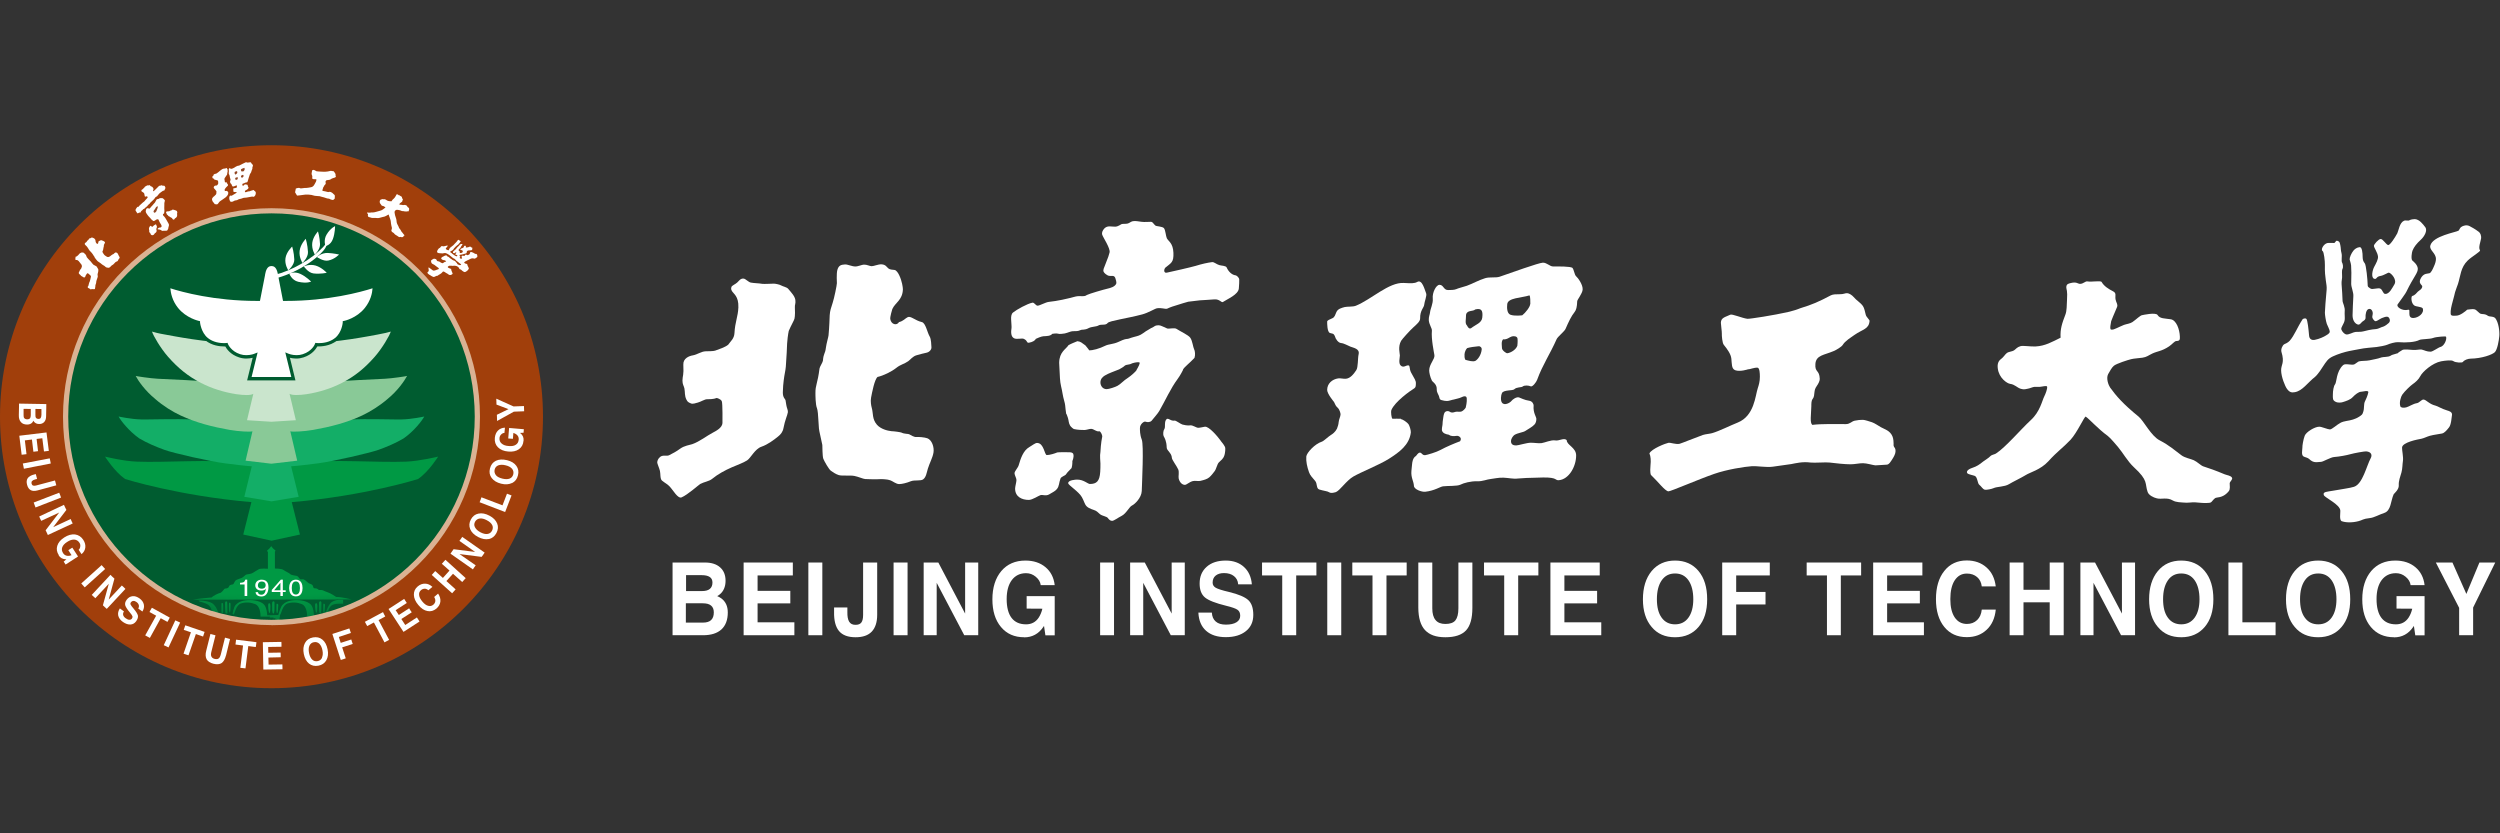 <svg width="120" height="40" viewBox="0 0 120 40" fill="none" xmlns="http://www.w3.org/2000/svg">
<rect x="0" y="0" width="120" height="40" fill="#333333" stroke="none"/>
<g clip-path="url(#clip0_1846_2532)">
<path d="M0 20.002C0 12.804 5.833 6.971 13.031 6.971C20.23 6.971 26.063 12.804 26.063 20.002C26.063 27.201 20.23 33.034 13.031 33.034C5.833 33.034 0 27.196 0 20.002Z" fill="#A13F0B"/>
<path d="M3.15 20.002C3.15 14.546 7.576 10.12 13.032 10.12C18.487 10.12 22.914 14.546 22.914 20.002C22.914 25.458 18.487 29.884 13.032 29.884C7.576 29.884 3.15 25.458 3.15 20.002Z" fill="#005C30"/>
<mask id="mask0_1846_2532" style="mask-type:luminance" maskUnits="userSpaceOnUse" x="3" y="10" width="20" height="20">
<path d="M3.15 20.002C3.15 25.458 7.576 29.884 13.032 29.884C18.487 29.884 22.914 25.458 22.914 20.002C22.914 14.546 18.487 10.12 13.032 10.12C7.576 10.12 3.15 14.542 3.15 20.002Z" fill="white"/>
</mask>
<g mask="url(#mask0_1846_2532)">
<path fill-rule="evenodd" clip-rule="evenodd" d="M13.018 26.213C13.018 26.213 12.971 26.287 12.925 26.334C12.878 26.381 12.803 26.432 12.817 26.451C12.831 26.469 12.859 26.488 12.859 26.488V27.299C12.859 27.299 12.501 27.275 12.426 27.322C12.342 27.373 12.24 27.429 12.151 27.489C12.063 27.55 11.923 27.559 11.839 27.573C11.778 27.583 11.685 27.709 11.601 27.741C11.518 27.774 11.396 27.811 11.35 27.834C11.247 27.886 11.238 28.03 11.182 28.049C11.126 28.067 11.028 28.053 10.991 28.156C10.949 28.272 10.795 28.235 10.777 28.263C10.749 28.305 10.614 28.463 10.562 28.463C10.516 28.463 10.236 28.589 10.162 28.678C9.5 28.733 9.249 28.785 9.249 28.785L16.885 28.775C16.885 28.775 16.433 28.654 16.135 28.654C16.107 28.626 15.836 28.463 15.753 28.44C15.669 28.417 15.529 28.347 15.492 28.333C15.408 28.305 15.319 28.337 15.291 28.309C15.24 28.258 15.194 28.24 15.114 28.24C15.035 28.24 15.049 28.198 15.017 28.119C14.984 28.039 14.895 28.035 14.825 27.997C14.774 27.969 14.644 27.834 14.579 27.811C14.513 27.788 14.443 27.83 14.402 27.797C14.36 27.764 14.318 27.662 14.243 27.643C14.164 27.625 13.977 27.611 13.931 27.555C13.884 27.503 13.712 27.434 13.61 27.359C13.507 27.285 13.195 27.289 13.195 27.289V26.469C13.195 26.469 13.227 26.46 13.223 26.436C13.223 26.413 13.158 26.376 13.116 26.334C13.074 26.292 13.018 26.213 13.018 26.213Z" fill="#009944"/>
<path fill-rule="evenodd" clip-rule="evenodd" d="M9.537 28.822C9.537 28.822 9.537 28.878 9.603 28.883C9.663 28.887 9.873 28.957 9.975 29.018C10.185 29.144 10.218 29.563 10.218 29.563H10.53V29.666H10.791C10.791 29.666 10.632 29.689 10.711 29.698C10.786 29.703 10.991 29.698 10.968 29.707C10.949 29.712 10.66 29.735 10.725 29.735C10.791 29.735 11.112 29.777 11.154 29.745C11.196 29.712 11.163 29.572 11.163 29.572H10.716C10.716 29.572 10.716 29.512 10.665 29.507C10.614 29.503 10.497 29.503 10.497 29.503C10.497 29.503 10.409 29.041 10.124 28.925C9.84 28.808 9.542 28.827 9.542 28.827" fill="#009944"/>
<path fill-rule="evenodd" clip-rule="evenodd" d="M10.632 28.962C10.632 28.962 10.618 29.353 10.632 29.4C10.646 29.447 10.711 29.433 10.711 29.4C10.711 29.367 10.721 29.004 10.702 28.967C10.683 28.929 10.627 28.957 10.627 28.957" fill="#009944"/>
<path fill-rule="evenodd" clip-rule="evenodd" d="M10.809 28.902C10.791 28.953 10.809 29.4 10.823 29.428C10.837 29.456 10.916 29.461 10.916 29.428C10.916 29.395 10.916 28.916 10.902 28.892C10.889 28.864 10.828 28.85 10.809 28.902Z" fill="#009944"/>
<path fill-rule="evenodd" clip-rule="evenodd" d="M11.028 28.929C10.982 28.933 10.986 29.008 10.986 29.087C10.986 29.166 10.986 29.399 11.028 29.399C11.07 29.399 11.066 29.125 11.066 29.087C11.066 29.05 11.08 28.924 11.028 28.929Z" fill="#009944"/>
<path fill-rule="evenodd" clip-rule="evenodd" d="M12.929 28.957C12.873 28.957 12.873 28.999 12.873 29.097C12.873 29.195 12.897 29.423 12.938 29.423C12.98 29.423 12.98 29.143 12.98 29.087C12.98 29.032 12.966 28.957 12.934 28.957" fill="#009944"/>
<path fill-rule="evenodd" clip-rule="evenodd" d="M13.13 28.864C13.05 28.864 13.064 28.967 13.064 29.06C13.064 29.153 13.05 29.451 13.12 29.451C13.19 29.451 13.176 29.167 13.176 29.065C13.176 28.962 13.195 28.864 13.13 28.864Z" fill="#009944"/>
<path fill-rule="evenodd" clip-rule="evenodd" d="M13.302 28.976C13.269 28.976 13.269 29.008 13.269 29.106C13.269 29.204 13.255 29.427 13.302 29.427C13.348 29.427 13.344 29.153 13.353 29.092C13.363 29.032 13.353 28.98 13.302 28.98" fill="#009944"/>
<path fill-rule="evenodd" clip-rule="evenodd" d="M15.18 28.957C15.124 28.957 15.124 28.999 15.124 29.097C15.124 29.194 15.147 29.413 15.189 29.413C15.231 29.413 15.231 29.139 15.231 29.083C15.231 29.027 15.217 28.952 15.184 28.952" fill="#009944"/>
<path fill-rule="evenodd" clip-rule="evenodd" d="M15.38 28.864C15.301 28.864 15.315 28.967 15.315 29.06C15.315 29.153 15.301 29.451 15.37 29.451C15.44 29.451 15.426 29.167 15.426 29.065C15.426 28.962 15.445 28.864 15.38 28.864Z" fill="#009944"/>
<path fill-rule="evenodd" clip-rule="evenodd" d="M15.548 28.976C15.515 28.976 15.515 29.008 15.515 29.106C15.515 29.204 15.501 29.427 15.548 29.427C15.594 29.427 15.59 29.153 15.599 29.092C15.608 29.032 15.599 28.98 15.548 28.98" fill="#009944"/>
<path d="M13.437 29.568C13.418 29.642 13.404 29.736 13.428 29.773C13.381 29.792 13.204 29.778 13.185 29.773C13.153 29.764 13.32 29.754 13.288 29.736C13.269 29.726 13.213 29.726 13.204 29.722C13.167 29.703 13.237 29.703 13.241 29.68C13.241 29.67 13.125 29.684 13.106 29.675C13.083 29.661 13.157 29.642 13.157 29.642H12.929L12.976 29.601H12.505C12.505 29.601 12.528 29.107 12.244 28.995C12.03 28.911 11.788 28.892 11.564 28.967C11.322 29.051 11.261 29.461 11.224 29.484C11.187 29.507 11.163 29.465 11.163 29.465C11.163 29.465 11.215 29.135 11.312 29.037C11.406 28.944 11.536 28.832 11.881 28.808C12.226 28.785 12.538 28.874 12.673 29.018C12.813 29.163 12.827 29.535 12.827 29.535L13.358 29.521C13.358 29.521 13.46 29.139 13.558 29.037C13.651 28.944 13.782 28.832 14.127 28.808C14.471 28.785 14.779 28.874 14.919 29.018C15.058 29.163 15.072 29.535 15.072 29.535L15.604 29.521C15.604 29.521 15.715 29.065 15.911 28.911C16.102 28.757 16.47 28.785 16.47 28.785V28.981C16.47 28.981 16.074 28.948 15.916 29.06C15.776 29.163 15.692 29.479 15.687 29.535C15.687 29.591 15.72 29.577 15.664 29.61C15.631 29.628 15.459 29.666 15.375 29.661C15.338 29.661 15.515 29.605 15.52 29.596C15.52 29.587 15.268 29.656 15.235 29.656C15.207 29.656 15.389 29.638 15.389 29.638L15.138 29.624L15.212 29.601H14.742C14.742 29.601 14.765 29.107 14.481 28.995C14.266 28.911 14.024 28.892 13.8 28.967C13.558 29.051 13.498 29.461 13.46 29.484C13.456 29.484 13.428 29.554 13.428 29.563" fill="#009944"/>
</g>
<path d="M13.031 30.005C7.515 30.005 3.024 25.514 3.024 19.997C3.024 14.481 7.51 9.994 13.031 9.994C18.552 9.994 23.039 14.481 23.039 20.002C23.039 25.523 18.548 30.01 13.031 30.01M13.031 10.241C7.65 10.241 3.275 14.616 3.275 19.997C3.275 25.378 7.655 29.753 13.031 29.753C18.408 29.753 22.788 25.378 22.788 19.997C22.788 14.616 18.408 10.241 13.031 10.241Z" fill="#DAB293"/>
<path fill-rule="evenodd" clip-rule="evenodd" d="M11.867 27.825H11.774C11.736 27.956 11.676 27.965 11.522 27.974V28.053H11.741V28.608H11.867V27.825Z" fill="white"/>
<path fill-rule="evenodd" clip-rule="evenodd" d="M12.552 28.347C12.64 28.347 12.733 28.314 12.766 28.254C12.738 28.459 12.668 28.547 12.542 28.547C12.444 28.547 12.389 28.501 12.384 28.422H12.267C12.267 28.496 12.328 28.631 12.547 28.631C12.868 28.631 12.887 28.273 12.887 28.189C12.887 28.063 12.859 27.825 12.556 27.825C12.361 27.825 12.253 27.951 12.253 28.095C12.253 28.254 12.375 28.347 12.547 28.347" fill="white"/>
<path fill-rule="evenodd" clip-rule="evenodd" d="M12.57 28.258C12.491 28.258 12.379 28.239 12.379 28.09C12.379 27.988 12.449 27.913 12.561 27.913C12.696 27.913 12.752 27.992 12.752 28.081C12.752 28.235 12.631 28.258 12.57 28.258Z" fill="#009944"/>
<path fill-rule="evenodd" clip-rule="evenodd" d="M13.712 28.417V28.333H13.576V27.825H13.479L13.045 28.319V28.417H13.46V28.608H13.576V28.417H13.712Z" fill="white"/>
<path fill-rule="evenodd" clip-rule="evenodd" d="M13.455 27.979H13.46V28.333H13.157L13.455 27.979Z" fill="#009944"/>
<path fill-rule="evenodd" clip-rule="evenodd" d="M14.522 28.226C14.522 28.063 14.471 27.825 14.201 27.825C13.931 27.825 13.879 28.067 13.879 28.226C13.879 28.384 13.931 28.627 14.201 28.627C14.471 28.627 14.522 28.389 14.522 28.226Z" fill="white"/>
<path fill-rule="evenodd" clip-rule="evenodd" d="M14.397 28.226C14.397 28.422 14.336 28.538 14.201 28.538C14.066 28.538 14.005 28.422 14.005 28.226C14.005 28.03 14.066 27.909 14.201 27.909C14.336 27.909 14.397 28.026 14.397 28.226Z" fill="#009944"/>
<path fill-rule="evenodd" clip-rule="evenodd" d="M10.981 8.187C10.972 8.14 10.991 8.075 11.019 8.07C11.051 8.066 11.056 8.108 11.093 8.103C11.107 8.103 11.145 8.098 11.159 8.089C11.168 8.08 11.224 8.061 11.238 8.052C11.284 8.024 11.317 7.996 11.373 7.973C11.405 7.954 11.457 7.959 11.485 7.945C11.564 7.907 11.778 7.791 11.806 7.786C11.839 7.786 11.862 7.809 11.89 7.805C11.932 7.8 12.025 7.781 12.044 7.795C12.053 7.8 12.067 7.847 12.076 7.851C12.095 7.865 12.142 7.912 12.142 7.949C12.142 7.982 12.109 8.033 12.114 8.042C12.118 8.089 12.114 8.112 12.104 8.126C12.081 8.168 12.072 8.21 12.053 8.271C12.048 8.289 12.002 8.341 11.997 8.359C11.96 8.485 11.918 8.574 11.89 8.699C11.89 8.718 11.862 8.76 11.848 8.755C11.834 8.751 11.797 8.755 11.787 8.765C11.778 8.774 11.741 8.774 11.727 8.793C11.718 8.806 11.643 8.806 11.634 8.834C11.629 8.853 11.634 8.895 11.643 8.909C11.666 8.932 11.708 8.9 11.713 8.886C11.722 8.872 11.745 8.848 11.769 8.848C11.783 8.848 11.815 8.862 11.853 8.862C11.876 8.862 11.89 8.881 11.89 8.895C11.89 8.951 11.923 8.979 11.927 8.998C11.932 9.016 11.927 9.03 11.918 9.044C11.904 9.067 11.881 9.081 11.853 9.105C11.834 9.119 11.797 9.128 11.774 9.147C11.769 9.151 11.75 9.175 11.755 9.198C11.755 9.226 11.783 9.226 11.801 9.226C11.815 9.226 11.881 9.193 11.909 9.189C11.937 9.184 11.969 9.189 11.992 9.179C12.011 9.175 12.062 9.142 12.095 9.142C12.128 9.142 12.16 9.109 12.188 9.128C12.193 9.165 12.267 9.175 12.277 9.235C12.291 9.324 12.244 9.431 12.169 9.445C12.137 9.454 12.155 9.421 12.044 9.445C11.946 9.459 11.857 9.477 11.843 9.482C11.815 9.491 11.774 9.487 11.732 9.491C11.69 9.491 11.652 9.51 11.638 9.515C11.606 9.524 11.578 9.543 11.531 9.547C11.48 9.552 11.429 9.575 11.405 9.594C11.382 9.613 11.308 9.617 11.27 9.626C11.247 9.631 11.21 9.668 11.135 9.687C11.107 9.692 11.047 9.682 11.042 9.654C11.033 9.617 11.009 9.594 11.005 9.538C11.005 9.524 11.005 9.496 11.005 9.482C11.005 9.468 11.005 9.435 11.028 9.417C11.028 9.417 11.042 9.384 11.056 9.384C11.07 9.384 11.079 9.403 11.098 9.398C11.112 9.398 11.182 9.366 11.21 9.342C11.247 9.314 11.317 9.272 11.354 9.254C11.368 9.221 11.335 9.212 11.326 9.216C11.303 9.221 11.28 9.226 11.261 9.216C11.228 9.216 11.214 9.212 11.205 9.198C11.196 9.184 11.205 9.156 11.2 9.147C11.2 9.123 11.2 9.114 11.2 9.081C11.2 9.063 11.2 9.035 11.228 9.03C11.242 9.03 11.247 9.039 11.266 9.035C11.28 9.035 11.289 9.025 11.303 9.021C11.317 9.021 11.326 9.021 11.34 9.016C11.35 9.016 11.364 8.993 11.368 8.984C11.368 8.984 11.373 8.937 11.368 8.909C11.364 8.89 11.345 8.895 11.322 8.909C11.308 8.918 11.289 8.923 11.266 8.932C11.256 8.932 11.233 8.951 11.214 8.951C11.196 8.951 11.191 8.951 11.172 8.951C11.154 8.951 11.154 8.937 11.145 8.923C11.14 8.909 11.121 8.89 11.121 8.876C11.121 8.834 11.079 8.82 11.075 8.811C11.056 8.788 11.047 8.751 11.042 8.737C11.037 8.685 11.075 8.643 11.065 8.611C11.056 8.588 11.023 8.49 11.019 8.42C11.019 8.401 10.991 8.378 10.981 8.341C10.977 8.313 10.981 8.294 10.981 8.275C10.981 8.252 10.995 8.205 10.986 8.168" fill="white"/>
<path fill-rule="evenodd" clip-rule="evenodd" d="M10.926 8.154C10.926 8.154 10.921 8.219 10.926 8.247C10.926 8.266 10.898 8.294 10.907 8.355C10.907 8.378 10.888 8.401 10.86 8.438C10.842 8.462 10.786 8.541 10.781 8.555C10.763 8.606 10.781 8.653 10.786 8.671C10.79 8.69 10.786 8.732 10.805 8.751C10.828 8.769 10.846 8.741 10.865 8.741C10.879 8.741 10.874 8.769 10.893 8.793C10.93 8.844 10.94 8.848 10.944 8.876C10.944 8.89 10.944 8.904 10.935 8.914C10.907 8.937 10.8 9.039 10.781 9.105C10.781 9.119 10.79 9.17 10.8 9.17C10.814 9.17 10.851 9.161 10.865 9.161C10.879 9.161 10.921 9.179 10.93 9.193C10.94 9.203 10.958 9.24 10.958 9.254C10.958 9.352 10.893 9.421 10.819 9.482C10.749 9.543 10.618 9.613 10.562 9.659C10.511 9.696 10.474 9.78 10.441 9.799C10.441 9.799 10.409 9.818 10.39 9.808C10.376 9.804 10.348 9.804 10.311 9.799C10.283 9.794 10.292 9.757 10.269 9.738C10.245 9.72 10.222 9.701 10.213 9.678C10.19 9.636 10.175 9.594 10.175 9.557C10.175 9.529 10.227 9.449 10.278 9.421C10.292 9.417 10.325 9.37 10.339 9.361C10.353 9.352 10.371 9.333 10.38 9.305C10.38 9.296 10.39 9.268 10.385 9.254C10.385 9.226 10.395 9.207 10.39 9.189C10.39 9.189 10.38 9.156 10.362 9.142C10.348 9.133 10.339 9.119 10.329 9.1C10.329 9.1 10.269 9.044 10.259 9.011C10.255 8.96 10.287 8.923 10.334 8.909C10.348 8.909 10.376 8.909 10.395 8.904C10.432 8.895 10.45 8.858 10.469 8.825C10.483 8.802 10.469 8.732 10.469 8.699C10.469 8.657 10.422 8.657 10.399 8.648C10.376 8.643 10.343 8.629 10.32 8.629C10.297 8.629 10.273 8.601 10.264 8.583C10.25 8.56 10.241 8.569 10.222 8.564C10.199 8.56 10.19 8.494 10.19 8.48C10.19 8.471 10.204 8.462 10.227 8.448C10.245 8.438 10.245 8.415 10.25 8.396C10.259 8.369 10.287 8.359 10.311 8.35C10.329 8.341 10.376 8.341 10.395 8.327C10.506 8.261 10.627 8.108 10.744 8.094C10.805 8.094 10.828 8.089 10.851 8.07C10.884 8.042 10.916 8.122 10.93 8.15" fill="white"/>
<path fill-rule="evenodd" clip-rule="evenodd" d="M11.732 8.057C11.732 8.057 11.746 8.108 11.746 8.122C11.746 8.145 11.718 8.196 11.694 8.22C11.694 8.22 11.639 8.234 11.601 8.229C11.573 8.224 11.569 8.178 11.564 8.15C11.564 8.099 11.666 8.085 11.727 8.057" fill="#914623"/>
<path fill-rule="evenodd" clip-rule="evenodd" d="M11.326 8.224C11.373 8.205 11.391 8.224 11.391 8.28C11.391 8.322 11.35 8.34 11.317 8.373C11.303 8.392 11.28 8.359 11.28 8.359C11.261 8.345 11.266 8.308 11.261 8.284C11.252 8.233 11.312 8.242 11.326 8.224Z" fill="#914623"/>
<path fill-rule="evenodd" clip-rule="evenodd" d="M11.638 8.397C11.638 8.397 11.68 8.388 11.685 8.406C11.69 8.425 11.69 8.462 11.69 8.462C11.68 8.495 11.643 8.523 11.62 8.532C11.61 8.532 11.573 8.513 11.573 8.499C11.573 8.485 11.559 8.448 11.573 8.429C11.606 8.429 11.62 8.406 11.638 8.397Z" fill="#914623"/>
<path fill-rule="evenodd" clip-rule="evenodd" d="M11.392 8.509C11.392 8.509 11.419 8.518 11.419 8.532C11.419 8.574 11.401 8.611 11.382 8.625C11.368 8.634 11.331 8.63 11.303 8.625C11.294 8.611 11.294 8.597 11.289 8.583C11.289 8.564 11.298 8.541 11.303 8.532C11.326 8.523 11.359 8.513 11.392 8.504" fill="#914623"/>
<path fill-rule="evenodd" clip-rule="evenodd" d="M7.543 9.561C7.543 9.561 7.585 9.552 7.613 9.547C7.627 9.547 7.659 9.51 7.678 9.51C7.715 9.51 7.781 9.505 7.809 9.515C7.837 9.524 7.864 9.566 7.878 9.575C7.892 9.585 7.911 9.608 7.916 9.631C7.902 9.692 7.888 9.729 7.888 9.757C7.888 9.757 7.888 9.808 7.888 9.845C7.878 9.939 7.888 10.036 7.892 10.134C7.892 10.162 7.883 10.2 7.878 10.237C7.878 10.246 7.86 10.265 7.841 10.265C7.827 10.265 7.813 10.302 7.827 10.33C7.837 10.344 7.855 10.377 7.888 10.4C7.925 10.428 8.065 10.689 8.097 10.745C8.125 10.791 8.102 10.866 8.093 10.884C8.079 10.903 8.088 10.959 8.065 10.996C8.051 11.02 8.032 11.061 8.018 11.071C8.004 11.08 7.99 11.071 7.976 11.071C7.967 11.071 7.934 11.075 7.92 11.08C7.902 11.08 7.888 11.071 7.864 11.075C7.846 11.075 7.813 11.089 7.785 11.08C7.762 11.075 7.748 11.057 7.715 11.038C7.673 11.015 7.576 11.015 7.566 11.001C7.552 10.982 7.604 10.945 7.613 10.94C7.655 10.912 7.706 10.926 7.715 10.917C7.762 10.889 7.771 10.861 7.739 10.791C7.729 10.777 7.715 10.745 7.706 10.735C7.697 10.721 7.669 10.684 7.659 10.656C7.659 10.651 7.627 10.591 7.608 10.544C7.604 10.535 7.58 10.516 7.566 10.521C7.548 10.54 7.52 10.526 7.501 10.54C7.487 10.549 7.473 10.568 7.459 10.572C7.445 10.582 7.417 10.6 7.385 10.61C7.385 10.61 7.357 10.61 7.347 10.6C7.324 10.591 7.319 10.572 7.301 10.558C7.296 10.558 7.277 10.54 7.273 10.54C7.263 10.526 7.24 10.502 7.231 10.488C7.222 10.474 7.189 10.446 7.166 10.418C7.138 10.386 7.114 10.367 7.086 10.325C7.044 10.265 7.026 10.237 7.017 10.223C6.975 10.148 7.007 10.106 7.007 10.064C7.021 10.041 7.04 10.018 7.049 9.999C7.072 9.99 7.086 9.995 7.119 9.999C7.124 9.999 7.156 10.008 7.166 10.018C7.189 10.008 7.226 9.967 7.259 9.92C7.273 9.901 7.305 9.878 7.329 9.845C7.343 9.827 7.366 9.794 7.375 9.79C7.389 9.78 7.389 9.776 7.413 9.748C7.436 9.724 7.445 9.715 7.459 9.682C7.468 9.664 7.473 9.65 7.482 9.636C7.492 9.622 7.496 9.608 7.506 9.598C7.51 9.585 7.51 9.58 7.534 9.566" fill="white"/>
<path fill-rule="evenodd" clip-rule="evenodd" d="M7.976 10.162C7.976 10.162 8.014 10.162 8.037 10.144C8.046 10.139 8.093 10.144 8.107 10.144C8.121 10.144 8.144 10.13 8.163 10.116C8.177 10.106 8.214 10.106 8.223 10.102C8.237 10.092 8.251 10.078 8.265 10.069C8.288 10.046 8.391 10.083 8.428 10.097C8.442 10.102 8.456 10.106 8.479 10.12C8.489 10.125 8.503 10.162 8.507 10.176C8.517 10.209 8.507 10.223 8.498 10.251C8.498 10.274 8.507 10.307 8.503 10.33C8.503 10.344 8.503 10.372 8.493 10.39C8.484 10.414 8.47 10.428 8.447 10.451C8.433 10.465 8.41 10.47 8.396 10.484C8.377 10.502 8.368 10.535 8.358 10.54C8.34 10.549 8.312 10.544 8.288 10.521C8.274 10.507 8.27 10.479 8.251 10.465C8.228 10.446 8.167 10.423 8.158 10.414C8.139 10.381 8.093 10.386 8.083 10.367C8.056 10.321 8.028 10.311 8.018 10.302C8.004 10.293 7.99 10.265 7.995 10.251C7.995 10.232 7.958 10.2 7.972 10.171" fill="white"/>
<path fill-rule="evenodd" clip-rule="evenodd" d="M7.198 10.847C7.245 10.819 7.296 10.899 7.315 10.889C7.334 10.875 7.361 10.847 7.375 10.829C7.38 10.824 7.455 10.777 7.455 10.777C7.469 10.768 7.483 10.763 7.492 10.777C7.511 10.796 7.511 10.829 7.511 10.829C7.52 10.843 7.534 10.871 7.534 10.884C7.534 10.903 7.525 10.917 7.52 10.945C7.52 10.959 7.497 10.978 7.501 10.996C7.506 11.034 7.525 11.052 7.52 11.085C7.52 11.108 7.506 11.117 7.492 11.15C7.478 11.178 7.445 11.178 7.436 11.192C7.427 11.201 7.399 11.257 7.375 11.271C7.329 11.299 7.268 11.304 7.236 11.248C7.226 11.234 7.217 11.197 7.208 11.183C7.198 11.169 7.175 11.159 7.166 11.145C7.156 11.132 7.166 11.094 7.166 11.076C7.152 11.024 7.138 10.959 7.166 10.912C7.18 10.894 7.189 10.861 7.203 10.852" fill="white"/>
<path fill-rule="evenodd" clip-rule="evenodd" d="M6.951 8.96C6.951 8.96 6.989 8.941 7.003 8.937C7.026 8.927 7.049 8.909 7.063 8.899C7.077 8.89 7.087 8.899 7.11 8.904C7.119 8.904 7.161 8.881 7.18 8.885C7.198 8.89 7.222 8.932 7.24 8.941C7.264 8.955 7.301 8.946 7.343 9.011C7.385 9.076 7.371 9.086 7.347 9.146C7.347 9.17 7.361 9.188 7.38 9.174C7.408 9.146 7.52 9.039 7.548 9.011C7.585 8.969 7.613 8.941 7.646 8.918C7.655 8.909 7.683 8.918 7.706 8.909C7.725 8.904 7.753 8.885 7.767 8.895C7.795 8.918 7.832 8.923 7.855 8.913C7.865 8.913 7.893 8.913 7.902 8.927C7.911 8.941 7.921 8.96 7.935 8.988C7.958 9.034 7.902 9.104 7.883 9.146C7.879 9.16 7.851 9.137 7.813 9.165C7.799 9.174 7.734 9.221 7.72 9.23L7.65 9.286C7.65 9.286 7.604 9.333 7.594 9.351C7.571 9.375 7.557 9.393 7.538 9.421C7.529 9.435 7.497 9.435 7.469 9.458C7.459 9.468 7.427 9.524 7.394 9.561C7.31 9.649 7.198 9.738 7.194 9.757C7.194 9.785 7.152 9.789 7.138 9.813C7.133 9.827 7.096 9.845 7.087 9.868C7.068 9.901 7.049 9.901 7.035 9.92C7.026 9.934 7.012 9.943 6.989 9.957C6.975 9.966 6.961 9.985 6.942 10.004C6.933 10.013 6.91 10.031 6.896 10.031C6.886 10.031 6.858 10.055 6.858 10.055C6.858 10.078 6.83 10.092 6.807 10.106C6.793 10.115 6.77 10.148 6.765 10.153C6.765 10.167 6.756 10.185 6.737 10.204C6.718 10.218 6.723 10.195 6.686 10.204C6.667 10.204 6.639 10.236 6.616 10.241C6.588 10.241 6.569 10.213 6.555 10.181C6.555 10.176 6.537 10.153 6.518 10.125C6.509 10.106 6.5 10.087 6.504 10.073C6.518 10.036 6.565 9.957 6.597 9.929C6.607 9.92 6.63 9.938 6.644 9.929C6.658 9.92 6.686 9.873 6.705 9.859C6.76 9.813 6.812 9.766 6.863 9.715C6.891 9.687 6.923 9.682 6.933 9.659C6.942 9.64 7.026 9.556 7.049 9.528C7.063 9.514 7.091 9.486 7.087 9.458C7.087 9.449 7.063 9.431 7.059 9.426C7.04 9.412 7.026 9.426 7.012 9.435C6.998 9.444 6.965 9.435 6.956 9.431C6.947 9.421 6.942 9.398 6.942 9.384C6.942 9.365 6.942 9.361 6.933 9.337C6.933 9.323 6.923 9.305 6.919 9.281C6.91 9.249 6.816 9.207 6.798 9.188C6.788 9.179 6.784 9.156 6.788 9.137C6.798 9.1 6.83 9.095 6.854 9.081C6.872 9.067 6.882 9.044 6.886 9.039C6.896 9.03 6.919 9.021 6.923 9.011C6.937 8.993 6.933 8.983 6.956 8.969" fill="white"/>
<path fill-rule="evenodd" clip-rule="evenodd" d="M7.515 9.929C7.515 9.929 7.539 9.901 7.557 9.892C7.567 9.892 7.571 9.929 7.571 9.957C7.571 9.966 7.557 10.017 7.543 10.041C7.525 10.078 7.52 10.106 7.506 10.139C7.497 10.157 7.459 10.194 7.445 10.204C7.417 10.222 7.389 10.204 7.38 10.185C7.362 10.157 7.371 10.134 7.38 10.115C7.399 10.083 7.427 10.05 7.45 10.017C7.45 10.008 7.469 9.985 7.473 9.971C7.478 9.952 7.501 9.948 7.515 9.924" fill="#914623"/>
<path fill-rule="evenodd" clip-rule="evenodd" d="M22.657 11.872C22.681 11.9 22.671 11.947 22.667 11.975C22.662 12.007 22.606 12.021 22.569 12.017C22.522 12.017 22.49 12.017 22.462 12.026C22.452 12.026 22.406 12.058 22.406 12.077C22.406 12.082 22.41 12.128 22.387 12.152C22.364 12.175 22.322 12.17 22.191 12.212C22.191 12.212 22.089 12.226 22.07 12.231C22.047 12.231 22.056 12.296 22.094 12.319C22.117 12.333 22.038 12.352 22.075 12.394C22.103 12.422 22.163 12.431 22.182 12.394C22.182 12.375 22.154 12.347 22.154 12.329C22.154 12.296 22.191 12.263 22.196 12.268C22.215 12.282 22.238 12.277 22.252 12.277C22.266 12.277 22.289 12.291 22.308 12.277C22.317 12.268 22.299 12.231 22.355 12.222C22.392 12.217 22.406 12.236 22.42 12.245C22.434 12.254 22.466 12.245 22.48 12.236C22.504 12.226 22.522 12.217 22.532 12.207C22.569 12.175 22.546 12.119 22.578 12.105C22.648 12.068 22.793 12.18 22.816 12.189C22.825 12.189 22.839 12.18 22.848 12.184C22.867 12.184 22.89 12.203 22.9 12.226C22.904 12.24 22.914 12.273 22.914 12.31C22.914 12.324 22.909 12.343 22.886 12.357C22.867 12.371 22.816 12.389 22.811 12.412C22.811 12.427 22.732 12.399 22.685 12.399C22.606 12.399 22.559 12.441 22.499 12.468C22.494 12.468 22.448 12.492 22.434 12.496C22.424 12.501 22.392 12.52 22.364 12.534C22.336 12.548 22.303 12.566 22.285 12.589C22.271 12.604 22.294 12.617 22.303 12.632C22.327 12.655 22.378 12.659 22.396 12.664C22.41 12.678 22.434 12.692 22.438 12.706C22.443 12.72 22.438 12.753 22.448 12.767C22.457 12.781 22.471 12.785 22.476 12.818C22.476 12.836 22.504 12.851 22.504 12.878C22.504 12.92 22.448 12.976 22.424 12.999C22.396 13.023 22.336 13.06 22.308 13.06C22.28 13.06 22.205 13.023 22.14 12.953C22.126 12.939 22.103 12.925 22.08 12.93C22.07 12.93 22.038 12.892 22.033 12.869C22.033 12.851 21.996 12.822 21.968 12.799C21.912 12.757 21.805 12.748 21.772 12.757C21.744 12.767 21.712 12.762 21.684 12.757C21.66 12.757 21.6 12.748 21.567 12.757C21.549 12.757 21.507 12.781 21.493 12.809C21.488 12.818 21.497 12.836 21.516 12.851C21.535 12.864 21.576 12.874 21.595 12.888C21.614 12.902 21.642 12.897 21.651 12.906C21.665 12.925 21.651 12.962 21.679 13.009C21.688 13.023 21.693 13.06 21.716 13.102C21.716 13.107 21.739 13.139 21.716 13.153C21.702 13.163 21.66 13.2 21.628 13.2C21.604 13.2 21.572 13.2 21.553 13.191C21.525 13.167 21.507 13.153 21.474 13.135C21.455 13.125 21.427 13.111 21.413 13.102C21.39 13.083 21.292 13.014 21.26 13.037C21.241 13.051 21.213 13.097 21.185 13.116C21.162 13.13 21.139 13.153 21.11 13.167C21.078 13.186 21.045 13.195 21.022 13.223C20.999 13.246 20.952 13.242 20.948 13.242C20.892 13.261 20.836 13.316 20.789 13.288C20.756 13.27 20.71 13.256 20.682 13.232C20.64 13.195 20.631 13.2 20.603 13.186C20.561 13.158 20.523 13.121 20.514 13.088C20.514 13.069 20.547 13.046 20.565 13.027C20.603 12.995 20.556 12.869 20.565 12.851C20.579 12.822 20.607 12.851 20.64 12.878C20.696 12.92 20.747 12.962 20.78 12.981C20.845 13.018 20.966 12.939 21.036 12.925C21.059 12.92 21.078 12.897 21.05 12.864C21.041 12.855 20.975 12.804 20.948 12.79C20.924 12.776 20.873 12.734 20.845 12.711C20.822 12.692 20.756 12.673 20.747 12.659C20.724 12.636 20.701 12.627 20.701 12.576C20.701 12.562 20.686 12.543 20.686 12.529C20.682 12.506 20.719 12.487 20.729 12.473C20.742 12.464 20.78 12.436 20.812 12.422C20.84 12.408 20.919 12.431 20.943 12.454C20.952 12.468 20.971 12.52 20.985 12.529C20.994 12.538 21.05 12.543 21.078 12.552C21.11 12.562 21.139 12.594 21.166 12.608C21.204 12.627 21.213 12.627 21.232 12.632C21.25 12.636 21.26 12.632 21.274 12.622C21.288 12.617 21.316 12.585 21.334 12.58C21.348 12.576 21.385 12.562 21.409 12.552C21.427 12.538 21.385 12.52 21.371 12.506C21.358 12.496 21.325 12.487 21.297 12.487C21.269 12.487 21.241 12.468 21.222 12.459C21.208 12.45 21.185 12.431 21.18 12.412C21.171 12.384 21.185 12.375 21.204 12.357C21.227 12.333 21.26 12.315 21.274 12.315C21.292 12.315 21.353 12.249 21.427 12.259C21.451 12.259 21.469 12.315 21.493 12.319C21.507 12.324 21.525 12.324 21.53 12.329C21.549 12.338 21.572 12.371 21.59 12.384C21.618 12.403 21.637 12.422 21.674 12.441C21.684 12.445 21.712 12.478 21.73 12.482C21.744 12.482 21.739 12.482 21.786 12.51C21.786 12.51 21.814 12.51 21.828 12.52C21.842 12.52 21.875 12.566 21.884 12.58C21.898 12.599 21.926 12.617 21.93 12.627C21.945 12.65 21.945 12.669 21.968 12.687C21.982 12.701 22.033 12.711 22.047 12.72C22.07 12.739 22.131 12.72 22.136 12.697C22.136 12.697 22.084 12.641 22.056 12.632C22.033 12.622 21.986 12.571 21.973 12.562C21.935 12.548 21.889 12.501 21.847 12.45C21.833 12.431 21.795 12.408 21.772 12.403C21.758 12.399 21.716 12.366 21.702 12.352C21.679 12.329 21.632 12.291 21.595 12.263C21.576 12.249 21.535 12.217 21.507 12.203C21.469 12.18 21.413 12.152 21.385 12.147C21.348 12.142 21.32 12.147 21.26 12.161C21.25 12.161 21.218 12.166 21.204 12.161C21.125 12.152 21.055 12.161 21.003 12.128C20.985 12.114 20.975 12.1 20.98 12.068C20.98 12.044 21.017 11.97 21.055 11.933C21.087 11.9 21.12 11.914 21.166 11.835C21.176 11.816 21.208 11.807 21.227 11.812C21.232 11.812 21.255 11.825 21.274 11.825C21.329 11.825 21.39 11.797 21.469 11.784C21.469 11.784 21.488 11.784 21.493 11.802C21.493 11.812 21.441 11.872 21.409 11.909C21.39 11.933 21.395 11.951 21.413 11.965C21.441 11.989 21.479 12.002 21.497 12.007C21.502 12.007 21.53 12.021 21.539 12.007C21.549 11.998 21.558 11.965 21.567 11.947C21.576 11.923 21.609 11.886 21.623 11.877C21.632 11.867 21.707 11.807 21.767 11.765C21.8 11.737 21.819 11.695 21.898 11.625C21.921 11.602 21.968 11.546 21.968 11.537C21.968 11.513 22.014 11.504 22.038 11.523C22.047 11.527 22.066 11.551 22.075 11.56C22.084 11.569 22.098 11.551 22.108 11.569C22.117 11.588 22.108 11.588 22.098 11.611C22.084 11.634 22.07 11.639 22.061 11.662C22.047 11.686 22.01 11.704 22.01 11.718C22.01 11.723 21.991 11.751 21.977 11.751C21.968 11.751 21.945 11.774 21.935 11.784C21.921 11.797 21.903 11.807 21.884 11.825C21.865 11.844 21.809 11.905 21.795 11.919C21.781 11.933 21.777 11.965 21.744 11.989C21.73 11.998 21.712 12.021 21.698 12.03C21.67 12.049 21.632 12.044 21.623 12.063C21.614 12.082 21.614 12.105 21.623 12.114C21.632 12.133 21.674 12.142 21.688 12.156C21.698 12.166 21.716 12.189 21.735 12.198C21.753 12.207 21.786 12.231 21.819 12.259C21.828 12.268 21.861 12.277 21.87 12.287C21.884 12.296 21.907 12.301 21.921 12.301C21.93 12.301 21.945 12.301 21.949 12.282C21.963 12.254 21.94 12.249 21.912 12.236C21.898 12.226 21.856 12.226 21.856 12.212C21.856 12.184 21.856 12.18 21.884 12.166C21.898 12.156 21.917 12.124 21.893 12.114C21.875 12.105 21.842 12.128 21.833 12.142C21.819 12.161 21.8 12.152 21.786 12.147C21.772 12.147 21.753 12.147 21.744 12.133C21.735 12.11 21.744 12.077 21.772 12.054C21.781 12.044 21.87 11.965 21.884 11.956C21.907 11.937 21.926 11.891 21.945 11.877C21.991 11.835 22.033 11.797 22.047 11.779C22.061 11.76 22.07 11.742 22.075 11.737C22.084 11.728 22.122 11.714 22.145 11.709C22.159 11.709 22.182 11.709 22.196 11.728C22.21 11.742 22.177 11.774 22.154 11.797C22.14 11.812 22.131 11.825 22.131 11.844C22.131 11.863 22.042 11.956 22.028 11.97C22.005 11.989 22.014 11.998 22.014 12.012C22.014 12.035 22.066 12.054 22.07 12.077C22.07 12.091 22.056 12.114 22.066 12.128C22.084 12.161 22.149 12.138 22.168 12.133C22.215 12.124 22.219 12.049 22.21 12.035C22.205 12.026 22.168 12.021 22.145 12.002C22.117 11.979 22.108 12.002 22.094 11.984C22.08 11.961 22.131 11.928 22.163 11.919C22.191 11.909 22.229 11.9 22.243 11.886C22.266 11.863 22.271 11.816 22.285 11.802C22.294 11.793 22.35 11.793 22.359 11.802C22.369 11.816 22.359 11.863 22.359 11.877C22.369 11.886 22.438 11.877 22.476 11.867C22.499 11.863 22.55 11.825 22.583 11.839C22.597 11.844 22.601 11.867 22.615 11.867C22.625 11.867 22.648 11.886 22.653 11.891" fill="white"/>
<path fill-rule="evenodd" clip-rule="evenodd" d="M3.625 12.324C3.625 12.324 3.671 12.315 3.685 12.306C3.709 12.291 3.732 12.264 3.755 12.245C3.765 12.236 3.807 12.189 3.816 12.175C3.82 12.17 3.848 12.147 3.867 12.142C3.876 12.142 3.904 12.119 3.923 12.119C3.96 12.119 4.002 12.119 4.025 12.138C4.049 12.152 4.049 12.166 4.067 12.18C4.081 12.189 4.119 12.226 4.128 12.245C4.137 12.259 4.147 12.301 4.165 12.343C4.179 12.361 4.216 12.408 4.23 12.422C4.263 12.455 4.286 12.478 4.356 12.552C4.38 12.576 4.394 12.604 4.426 12.641C4.435 12.655 4.468 12.688 4.491 12.711C4.524 12.739 4.543 12.734 4.552 12.739C4.561 12.743 4.571 12.748 4.585 12.762C4.603 12.776 4.627 12.781 4.636 12.79C4.65 12.809 4.668 12.851 4.701 12.897C4.72 12.921 4.724 12.948 4.72 12.976C4.72 13.018 4.71 13.079 4.692 13.126C4.668 13.177 4.701 13.247 4.692 13.284C4.687 13.321 4.664 13.368 4.65 13.41C4.631 13.466 4.613 13.526 4.613 13.587C4.613 13.619 4.585 13.652 4.58 13.685C4.58 13.694 4.575 13.815 4.557 13.866C4.547 13.894 4.473 13.876 4.431 13.876C4.398 13.876 4.398 13.88 4.356 13.89C4.333 13.89 4.31 13.862 4.291 13.848C4.268 13.834 4.235 13.824 4.226 13.82C4.207 13.801 4.207 13.768 4.212 13.759C4.221 13.745 4.24 13.731 4.244 13.713C4.254 13.68 4.263 13.652 4.268 13.615C4.272 13.573 4.296 13.54 4.305 13.521C4.328 13.466 4.338 13.386 4.352 13.34C4.361 13.312 4.375 13.261 4.352 13.233C4.352 13.233 4.24 13.126 4.221 13.116C4.203 13.111 4.175 13.13 4.175 13.13C4.165 13.153 4.142 13.181 4.128 13.195C4.114 13.209 4.109 13.247 4.1 13.265C4.091 13.279 4.081 13.303 4.067 13.312C4.053 13.316 4.044 13.321 4.021 13.316C3.988 13.307 3.97 13.284 3.946 13.27C3.928 13.261 3.914 13.261 3.89 13.237C3.862 13.209 3.872 13.205 3.802 13.149C3.765 13.116 3.783 13.07 3.802 13.046C3.82 13.018 3.825 12.976 3.848 12.948C3.862 12.934 3.89 12.906 3.895 12.893C3.904 12.865 3.928 12.818 3.932 12.785C3.923 12.753 3.932 12.72 3.9 12.688C3.839 12.622 3.825 12.58 3.774 12.529C3.709 12.464 3.671 12.483 3.643 12.478C3.629 12.478 3.62 12.464 3.615 12.45C3.615 12.422 3.625 12.413 3.62 12.38C3.62 12.366 3.62 12.352 3.634 12.343" fill="white"/>
<path fill-rule="evenodd" clip-rule="evenodd" d="M4.282 11.453C4.31 11.43 4.324 11.439 4.342 11.434C4.356 11.434 4.37 11.416 4.384 11.406C4.394 11.397 4.422 11.406 4.44 11.406C4.487 11.421 4.529 11.448 4.543 11.462C4.603 11.523 4.575 11.579 4.599 11.63C4.599 11.63 4.631 11.686 4.645 11.695C4.682 11.719 4.72 11.695 4.71 11.663C4.729 11.635 4.724 11.607 4.729 11.588C4.738 11.565 4.79 11.565 4.832 11.532C4.855 11.514 4.92 11.556 4.957 11.565C4.976 11.565 5.013 11.602 5.027 11.611C5.041 11.626 5.046 11.649 5.032 11.667C5.018 11.691 5.009 11.705 4.995 11.737C4.981 11.765 4.985 11.793 4.985 11.816C4.981 11.854 4.962 11.877 4.962 11.919C4.962 11.966 4.939 12.04 4.915 12.077C4.915 12.11 4.976 12.194 4.999 12.226C5.018 12.25 5.046 12.268 5.06 12.278C5.102 12.296 5.125 12.338 5.186 12.338C5.228 12.338 5.274 12.31 5.298 12.292C5.311 12.278 5.353 12.241 5.363 12.241C5.381 12.236 5.405 12.208 5.409 12.208C5.423 12.208 5.456 12.194 5.465 12.18C5.475 12.166 5.512 12.133 5.53 12.124C5.568 12.105 5.624 12.133 5.647 12.166C5.67 12.198 5.684 12.245 5.707 12.287C5.726 12.315 5.745 12.343 5.745 12.371C5.745 12.394 5.703 12.422 5.689 12.45C5.675 12.487 5.656 12.52 5.642 12.534C5.628 12.548 5.591 12.557 5.577 12.562C5.544 12.576 5.512 12.613 5.503 12.627C5.484 12.646 5.433 12.697 5.433 12.697C5.423 12.706 5.381 12.725 5.358 12.744C5.33 12.767 5.293 12.818 5.27 12.832C5.246 12.846 5.218 12.851 5.2 12.855C5.181 12.855 5.116 12.841 5.092 12.832C5.074 12.823 5.013 12.767 5.009 12.762C4.99 12.748 4.906 12.706 4.897 12.692L4.836 12.641C4.836 12.641 4.785 12.599 4.771 12.595C4.743 12.585 4.687 12.534 4.673 12.525C4.627 12.483 4.631 12.464 4.552 12.371C4.543 12.362 4.533 12.32 4.524 12.31C4.482 12.268 4.496 12.264 4.468 12.226C4.44 12.194 4.417 12.152 4.408 12.143C4.366 12.096 4.31 12.04 4.3 12.026C4.277 11.998 4.263 11.98 4.245 11.942C4.226 11.91 4.165 11.821 4.151 11.812C4.151 11.812 4.091 11.765 4.077 11.737C4.058 11.705 4.067 11.686 4.086 11.663C4.095 11.649 4.133 11.635 4.151 11.616C4.165 11.602 4.175 11.57 4.189 11.556C4.203 11.537 4.226 11.532 4.24 11.518C4.249 11.509 4.263 11.467 4.282 11.453Z" fill="white"/>
<path fill-rule="evenodd" clip-rule="evenodd" d="M16.004 8.215C16.004 8.215 16.037 8.238 16.046 8.257C16.06 8.289 16.088 8.313 16.102 8.345C16.111 8.364 16.106 8.392 16.106 8.42C16.106 8.438 16.125 8.462 16.125 8.471C16.102 8.532 16.055 8.522 15.985 8.55C15.948 8.564 15.901 8.578 15.873 8.606C15.86 8.62 15.813 8.634 15.794 8.634C15.715 8.648 15.655 8.634 15.631 8.699C15.608 8.769 15.65 8.751 15.631 8.825C15.631 8.839 15.608 8.862 15.594 8.872C15.571 8.89 15.571 8.9 15.561 8.918C15.552 8.937 15.552 8.956 15.533 8.965C15.519 8.974 15.515 8.998 15.51 9.016C15.491 9.081 15.463 9.137 15.482 9.161C15.557 9.17 15.659 9.198 15.738 9.217C15.771 9.226 15.785 9.207 15.813 9.207C15.832 9.207 15.864 9.212 15.878 9.217C15.892 9.221 15.92 9.24 15.943 9.254C15.962 9.263 15.985 9.291 16.004 9.31C16.027 9.333 16.069 9.352 16.074 9.403C16.074 9.422 16.074 9.45 16.069 9.464C16.069 9.473 16.069 9.482 16.069 9.487C16.069 9.501 16.069 9.505 16.069 9.519C16.069 9.533 16.046 9.557 16.032 9.566C16.013 9.58 15.995 9.603 15.976 9.599C15.929 9.589 15.901 9.585 15.887 9.58C15.873 9.575 15.827 9.547 15.799 9.538C15.766 9.529 15.738 9.533 15.701 9.524C15.659 9.515 15.589 9.487 15.547 9.473C15.524 9.464 15.431 9.45 15.403 9.436C15.347 9.412 15.286 9.412 15.254 9.412C15.226 9.412 15.151 9.403 15.109 9.398C15.058 9.394 14.998 9.361 14.946 9.356C14.89 9.347 14.755 9.333 14.648 9.342C14.522 9.356 14.28 9.394 14.266 9.389C14.243 9.38 14.206 9.291 14.164 9.231C14.164 9.207 14.173 9.17 14.178 9.156C14.191 9.123 14.196 9.091 14.191 9.063C14.215 9.03 14.336 9.016 14.355 9.016C14.373 9.016 14.411 9.044 14.438 9.044C14.457 9.044 14.569 9.03 14.634 9.021C14.657 9.021 14.69 9.026 14.709 9.021C14.769 9.021 14.858 8.998 14.923 8.988C15.063 8.97 15.109 8.816 15.142 8.765C15.156 8.741 15.17 8.718 15.179 8.681C15.189 8.653 15.193 8.616 15.179 8.606C15.156 8.597 15.114 8.606 15.1 8.602C15.1 8.602 15.035 8.606 15.002 8.583C14.974 8.564 14.988 8.527 14.993 8.49C14.993 8.452 14.979 8.411 14.96 8.369C14.951 8.35 14.96 8.294 14.965 8.28C14.965 8.266 14.974 8.21 14.979 8.196C14.988 8.154 15.025 8.159 15.067 8.154C15.081 8.154 15.151 8.201 15.189 8.22C15.203 8.224 15.403 8.243 15.515 8.243C15.538 8.243 15.561 8.243 15.571 8.243C15.575 8.243 15.599 8.243 15.613 8.243C15.71 8.238 15.762 8.229 15.869 8.201C15.887 8.201 15.911 8.201 15.939 8.21C15.971 8.22 15.981 8.21 15.999 8.215" fill="white"/>
<path fill-rule="evenodd" clip-rule="evenodd" d="M19.196 9.393C19.196 9.393 19.289 9.44 19.289 9.454C19.289 9.491 19.307 9.528 19.331 9.561C19.349 9.589 19.331 9.598 19.317 9.626C19.307 9.649 19.317 9.668 19.298 9.682C19.279 9.696 19.242 9.724 19.2 9.757C19.196 9.766 19.154 9.803 19.168 9.813C19.177 9.822 19.196 9.822 19.214 9.827C19.224 9.827 19.256 9.827 19.275 9.831C19.294 9.831 19.321 9.845 19.345 9.845C19.377 9.845 19.429 9.831 19.442 9.836C19.442 9.836 19.545 9.868 19.545 9.896C19.545 9.929 19.578 9.948 19.62 9.976C19.652 10.004 19.643 10.078 19.615 10.129C19.606 10.153 19.596 10.157 19.573 10.143C19.559 10.139 19.536 10.148 19.503 10.153C19.433 10.157 19.401 10.139 19.359 10.134C19.326 10.134 19.307 10.134 19.275 10.125C19.242 10.111 19.219 10.097 19.191 10.092C19.163 10.088 19.075 10.064 19.047 10.069C19.028 10.069 18.995 10.088 18.977 10.101C18.944 10.12 18.935 10.181 18.939 10.199C18.949 10.278 18.963 10.362 19.019 10.511C19.037 10.558 19.028 10.693 19.07 10.758C19.116 10.828 19.135 10.893 19.158 10.945C19.172 10.973 19.21 11.005 19.224 11.029C19.242 11.052 19.252 11.094 19.265 11.108C19.298 11.15 19.331 11.182 19.377 11.248C19.391 11.262 19.415 11.28 19.415 11.299C19.415 11.313 19.382 11.318 19.377 11.327C19.368 11.341 19.359 11.369 19.34 11.378C19.298 11.392 19.27 11.387 19.228 11.373C19.214 11.369 19.191 11.378 19.177 11.383C19.163 11.383 19.149 11.373 19.14 11.369C19.13 11.369 19.084 11.331 19.065 11.318C19.047 11.303 19.014 11.294 18.986 11.271C18.977 11.266 18.935 11.238 18.925 11.215C18.897 11.168 18.851 11.164 18.823 11.136C18.804 11.117 18.781 11.085 18.786 11.057C18.8 10.987 18.837 10.987 18.786 10.833C18.767 10.768 18.767 10.693 18.758 10.633C18.758 10.623 18.744 10.544 18.73 10.516C18.692 10.428 18.669 10.325 18.655 10.297C18.651 10.288 18.534 10.372 18.459 10.395C18.376 10.418 18.324 10.423 18.222 10.456C18.133 10.483 18.054 10.456 18.012 10.46C17.975 10.46 17.891 10.456 17.863 10.46C17.821 10.46 17.77 10.428 17.742 10.428C17.728 10.428 17.686 10.414 17.677 10.404C17.663 10.39 17.667 10.367 17.658 10.348C17.649 10.334 17.677 10.288 17.658 10.269C17.649 10.26 17.621 10.236 17.616 10.223C17.611 10.209 17.63 10.195 17.672 10.204C17.709 10.213 17.733 10.209 17.77 10.204C17.779 10.204 17.826 10.204 17.845 10.195C17.854 10.195 17.877 10.199 17.891 10.199C17.984 10.199 18.157 10.134 18.259 10.111C18.357 10.088 18.413 10.022 18.445 10.004C18.464 9.994 18.497 9.966 18.501 9.948C18.501 9.938 18.464 9.929 18.45 9.92C18.436 9.91 18.427 9.906 18.413 9.896C18.399 9.887 18.376 9.887 18.357 9.882C18.334 9.873 18.324 9.873 18.31 9.854C18.287 9.831 18.287 9.803 18.259 9.78C18.241 9.766 18.208 9.696 18.236 9.626C18.25 9.594 18.268 9.58 18.296 9.575C18.32 9.575 18.343 9.556 18.362 9.556C18.38 9.556 18.399 9.566 18.422 9.566C18.436 9.566 18.455 9.556 18.483 9.566C18.506 9.57 18.548 9.608 18.585 9.626C18.651 9.659 18.716 9.659 18.79 9.663C18.823 9.603 18.855 9.57 18.911 9.524C18.939 9.505 18.958 9.463 18.981 9.431C19.023 9.365 19.019 9.356 19.028 9.342C19.042 9.319 19.056 9.323 19.07 9.328C19.121 9.342 19.121 9.361 19.135 9.37C19.158 9.384 19.182 9.37 19.196 9.384" fill="white"/>
<path d="M13.032 25.952L11.676 25.658L12.067 24.102C8.554 23.799 6.006 22.993 6.006 22.993C5.493 22.639 5.041 21.917 5.041 21.917C5.041 21.917 5.917 22.136 6.574 22.159C7.935 22.215 10.073 22.034 11.611 22.201C11.611 22.21 12.323 22.21 13.036 22.21C13.749 22.21 14.462 22.21 14.462 22.201C15.999 22.034 18.138 22.215 19.498 22.159C20.155 22.131 21.031 21.917 21.031 21.917C21.031 21.917 20.584 22.639 20.067 22.993C20.067 22.993 17.514 23.804 14.005 24.102L14.397 25.658L13.041 25.952H13.032Z" fill="#009944"/>
<path d="M13.031 20.31C14.052 20.31 15.095 20.31 15.091 20.296C16.675 20.03 18.422 20.147 19.279 20.133C19.773 20.124 20.365 19.993 20.365 19.993C20.262 20.189 19.876 20.692 19.377 21.041C19.014 21.26 18.552 21.456 18.171 21.591C17.742 21.745 15.995 22.146 15.268 22.239C14.816 22.295 14.364 22.355 13.973 22.383L14.336 23.846L13.031 24.065L11.727 23.846L12.086 22.383C11.694 22.355 11.242 22.295 10.79 22.239C10.064 22.146 8.316 21.75 7.888 21.591C7.501 21.451 7.045 21.26 6.681 21.041C6.183 20.687 5.796 20.189 5.693 19.993C5.693 19.993 6.29 20.124 6.779 20.133C7.636 20.147 9.388 20.03 10.972 20.296C10.967 20.31 12.011 20.315 13.031 20.31Z" fill="#13AE67"/>
<path d="M13.041 22.257H13.027H13.018L11.788 22.112L12.118 20.701C12.03 20.742 11.452 20.71 11.024 20.635C10.208 20.491 9.411 20.291 8.666 19.941C8.284 19.764 7.832 19.485 7.459 19.158C6.961 18.753 6.63 18.273 6.513 18.045C6.509 18.054 7.25 18.166 7.576 18.18C8.195 18.208 9.388 18.255 11.005 18.39C11.009 18.399 12.025 18.404 13.027 18.404C14.024 18.404 15.04 18.404 15.049 18.39C16.67 18.255 17.863 18.213 18.478 18.18C18.804 18.166 19.545 18.054 19.54 18.045C19.419 18.273 19.093 18.753 18.595 19.158C18.222 19.48 17.77 19.759 17.388 19.941C16.642 20.291 15.846 20.491 15.03 20.635C14.606 20.71 14.024 20.742 13.935 20.701L14.266 22.112L13.036 22.257H13.041Z" fill="#89C997"/>
<path d="M13.031 20.244L11.857 20.17L12.16 18.902C12.044 18.986 11.69 18.972 11.345 18.921C10.739 18.828 10.157 18.642 9.649 18.381C9.02 18.059 8.54 17.663 8.065 17.123C7.701 16.708 7.357 16.112 7.296 15.916C7.371 15.944 7.65 16.014 7.934 16.06C8.289 16.121 9.751 16.433 11.666 16.517H14.387C16.302 16.433 17.765 16.121 18.119 16.06C18.399 16.009 18.683 15.944 18.758 15.916C18.697 16.112 18.352 16.708 17.989 17.123C17.514 17.663 17.038 18.059 16.409 18.381C15.902 18.642 15.319 18.828 14.713 18.921C14.369 18.972 14.015 18.982 13.898 18.902L14.201 20.17L13.027 20.244H13.031Z" fill="#CAE5CD"/>
<path d="M11.969 18.175L12.244 17.053C12.244 17.053 11.885 17.202 11.503 17.076C11.009 16.918 10.87 16.54 10.87 16.54C10.87 16.54 10.329 16.605 9.928 16.279C9.57 15.986 9.528 15.478 9.528 15.478C9.528 15.478 8.903 15.352 8.484 14.826C8.111 14.355 8.093 13.866 8.093 13.717C8.903 13.992 10.506 14.364 12.412 14.355C12.412 14.355 12.621 13.265 12.64 13.172C12.663 13.046 12.724 12.678 13.022 12.678H13.041C13.344 12.678 13.399 13.046 13.423 13.172C13.441 13.265 13.651 14.355 13.651 14.355C15.557 14.364 17.159 13.992 17.97 13.717C17.97 13.866 17.951 14.355 17.579 14.826C17.155 15.352 16.535 15.478 16.535 15.478C16.535 15.478 16.498 15.986 16.134 16.279C15.734 16.601 15.193 16.54 15.193 16.54C15.193 16.54 15.053 16.913 14.56 17.076C14.173 17.202 13.819 17.053 13.819 17.053L14.094 18.175H11.969Z" fill="white"/>
<path d="M14.196 18.259H11.862L12.128 17.174C12.049 17.192 11.946 17.211 11.825 17.211C11.704 17.211 11.587 17.192 11.476 17.155C11.061 17.02 10.879 16.75 10.814 16.629C10.795 16.629 10.772 16.629 10.749 16.629C10.553 16.629 10.176 16.591 9.868 16.345C9.556 16.093 9.467 15.697 9.444 15.548C9.272 15.501 8.773 15.334 8.41 14.882C8.051 14.434 8 13.964 8 13.722V13.605L8.112 13.642C8.55 13.791 10.157 14.276 12.323 14.276H12.333C12.379 14.038 12.533 13.237 12.552 13.158V13.139C12.584 12.99 12.659 12.599 13.018 12.599H13.036C13.395 12.599 13.47 12.99 13.498 13.139V13.158C13.516 13.237 13.67 14.038 13.716 14.276H13.726C15.892 14.276 17.5 13.791 17.938 13.642L18.045 13.605V13.722C18.045 13.964 17.994 14.434 17.635 14.882C17.276 15.329 16.773 15.501 16.601 15.548C16.577 15.697 16.489 16.093 16.177 16.345C15.832 16.624 15.394 16.633 15.231 16.629C15.165 16.75 14.984 17.02 14.569 17.155C14.457 17.192 14.341 17.211 14.22 17.211C14.098 17.211 13.996 17.192 13.917 17.174L14.182 18.259H14.196ZM12.072 18.096H13.982L13.693 16.913L13.847 16.978C13.847 16.978 14.015 17.048 14.234 17.048C14.336 17.048 14.439 17.034 14.532 17.002C14.979 16.857 15.11 16.531 15.114 16.517L15.137 16.456L15.203 16.466C15.203 16.466 15.245 16.47 15.31 16.47C15.487 16.47 15.818 16.438 16.083 16.223C16.414 15.958 16.451 15.487 16.451 15.483V15.417L16.517 15.403C16.521 15.403 17.118 15.278 17.514 14.779C17.788 14.434 17.868 14.076 17.882 13.838C17.313 14.02 15.767 14.444 13.73 14.444H13.586L13.572 14.378C13.572 14.378 13.362 13.288 13.344 13.195V13.176C13.302 12.976 13.237 12.771 13.041 12.771H13.022C12.831 12.771 12.761 12.976 12.724 13.176V13.195C12.701 13.288 12.491 14.378 12.491 14.378L12.477 14.444H12.328C10.292 14.444 8.745 14.02 8.177 13.838C8.195 14.076 8.27 14.434 8.545 14.779C8.941 15.273 9.533 15.399 9.542 15.403L9.602 15.417V15.478C9.602 15.478 9.649 15.958 9.975 16.223C10.241 16.438 10.576 16.47 10.749 16.47C10.814 16.47 10.856 16.466 10.856 16.466L10.921 16.456L10.944 16.517C10.944 16.517 11.079 16.857 11.527 17.002C11.62 17.034 11.722 17.048 11.825 17.048C12.044 17.048 12.207 16.983 12.212 16.978L12.365 16.918L12.076 18.096H12.072Z" fill="#005C30"/>
<path d="M12.92 13.251C12.92 13.251 12.92 13.255 13.181 13.195C14.01 12.995 14.979 12.431 15.515 11.853C15.566 11.797 15.636 11.709 15.636 11.709C15.692 11.611 15.734 11.774 15.543 12.007C15.058 12.585 13.982 13.237 12.938 13.428C12.813 13.451 12.794 13.274 12.92 13.255" fill="white"/>
<path fill-rule="evenodd" clip-rule="evenodd" d="M13.838 12.976C13.838 12.976 13.656 12.706 13.703 12.394C13.749 12.082 14.024 11.835 14.024 11.835C14.024 11.835 14.113 12.114 14.126 12.459C14.136 12.72 13.838 12.976 13.838 12.976Z" fill="white"/>
<path fill-rule="evenodd" clip-rule="evenodd" d="M14.518 12.622C14.518 12.622 14.341 12.352 14.383 12.035C14.425 11.718 14.676 11.462 14.676 11.462C14.676 11.462 14.765 11.746 14.783 12.096C14.797 12.361 14.518 12.622 14.518 12.622Z" fill="white"/>
<path fill-rule="evenodd" clip-rule="evenodd" d="M13.884 13.13C13.884 13.13 14.126 13.013 14.411 13.144C14.695 13.27 14.932 13.517 14.932 13.517C14.932 13.517 14.737 13.619 14.317 13.526C13.996 13.451 13.884 13.13 13.884 13.13Z" fill="white"/>
<path fill-rule="evenodd" clip-rule="evenodd" d="M15.114 12.222C15.114 12.222 14.951 11.961 14.988 11.658C15.026 11.355 15.263 11.108 15.263 11.108C15.263 11.108 15.347 11.379 15.361 11.714C15.375 11.97 15.114 12.222 15.114 12.222Z" fill="white"/>
<path fill-rule="evenodd" clip-rule="evenodd" d="M15.617 11.812C15.617 11.812 15.869 11.779 15.981 11.467C16.083 11.187 16.083 10.856 16.083 10.856C16.083 10.856 15.869 10.94 15.678 11.257C15.519 11.518 15.617 11.807 15.617 11.807" fill="white"/>
<path fill-rule="evenodd" clip-rule="evenodd" d="M14.583 12.786C14.583 12.786 14.853 12.66 15.151 12.748C15.45 12.837 15.683 13.093 15.683 13.093C15.683 13.093 15.394 13.163 15.054 13.126C14.793 13.098 14.583 12.786 14.583 12.786Z" fill="white"/>
<path fill-rule="evenodd" clip-rule="evenodd" d="M15.212 12.333C15.212 12.333 15.44 12.128 15.734 12.142C16.018 12.156 16.274 12.217 16.274 12.217C16.274 12.217 16.074 12.441 15.757 12.506C15.515 12.557 15.207 12.333 15.207 12.333" fill="white"/>
<path d="M2.222 19.396V19.517L2.213 19.983C2.213 20.1 2.18 20.193 2.12 20.258C2.059 20.323 1.975 20.356 1.873 20.352C1.766 20.352 1.682 20.309 1.626 20.235C1.617 20.221 1.607 20.207 1.603 20.193C1.589 20.221 1.575 20.249 1.561 20.268C1.5 20.342 1.416 20.379 1.304 20.379C1.169 20.379 1.067 20.337 1.002 20.258C0.932 20.179 0.899 20.067 0.904 19.923L0.913 19.494V19.373L2.227 19.396H2.222ZM1.132 19.62V19.927C1.127 19.993 1.141 20.044 1.169 20.077C1.202 20.109 1.249 20.128 1.309 20.128C1.365 20.128 1.407 20.114 1.435 20.081C1.463 20.049 1.477 19.997 1.477 19.932V19.629L1.132 19.625V19.62ZM1.7 19.629V19.918C1.696 19.983 1.705 20.03 1.733 20.063C1.761 20.095 1.798 20.109 1.85 20.109C1.896 20.109 1.929 20.095 1.952 20.063C1.975 20.03 1.985 19.979 1.989 19.913V19.634L1.705 19.629H1.7Z" fill="white"/>
<path d="M0.927 20.915L2.232 20.757L2.344 21.642L2.227 21.656L2.111 21.67L2.031 21.036L1.757 21.069L1.826 21.656L1.715 21.67L1.603 21.684L1.533 21.097L1.193 21.139L1.272 21.8L1.156 21.814L1.039 21.828L0.927 20.915Z" fill="white"/>
<path d="M2.386 22.001L2.413 22.122L2.437 22.248L1.146 22.5L1.123 22.374L1.095 22.248L2.386 22.001Z" fill="white"/>
<path d="M2.637 23.054L2.67 23.175L2.702 23.296L1.789 23.543C1.659 23.576 1.551 23.571 1.472 23.525C1.388 23.478 1.332 23.394 1.3 23.268C1.263 23.138 1.277 23.031 1.332 22.951C1.388 22.872 1.491 22.812 1.645 22.774L1.719 22.756L1.78 22.989L1.705 23.007C1.626 23.026 1.575 23.054 1.542 23.087C1.51 23.119 1.505 23.161 1.514 23.212C1.528 23.259 1.551 23.292 1.584 23.306C1.617 23.32 1.663 23.32 1.724 23.306L2.637 23.063V23.054Z" fill="white"/>
<path d="M2.842 23.65L2.889 23.767L2.931 23.883L1.705 24.359L1.659 24.237L1.617 24.121L2.842 23.65Z" fill="white"/>
<path d="M1.98 25.001L1.929 24.899L1.882 24.791L3.07 24.232L3.126 24.354L3.187 24.475L2.553 25.304L3.392 24.913L3.438 25.02L3.49 25.127L2.297 25.681L2.246 25.57L2.19 25.453L2.842 24.601L1.98 25.001Z" fill="white"/>
<path d="M2.824 26.65C2.726 26.501 2.702 26.352 2.749 26.198C2.796 26.045 2.907 25.91 3.084 25.798C3.266 25.681 3.438 25.635 3.602 25.653C3.765 25.677 3.9 25.761 3.998 25.914C4.077 26.035 4.109 26.161 4.095 26.282C4.081 26.404 4.021 26.511 3.914 26.599L3.774 26.39C3.821 26.352 3.844 26.301 3.853 26.231C3.862 26.161 3.849 26.101 3.811 26.049C3.751 25.956 3.671 25.91 3.564 25.9C3.462 25.896 3.35 25.928 3.224 26.012C3.098 26.091 3.019 26.18 2.987 26.273C2.954 26.366 2.968 26.459 3.033 26.557C3.084 26.637 3.164 26.678 3.261 26.683C3.317 26.683 3.373 26.674 3.434 26.65L3.28 26.408L3.471 26.287L3.746 26.711L3.15 27.098L3.056 26.958L3.187 26.846H3.159C3.01 26.841 2.893 26.781 2.814 26.655L2.824 26.65Z" fill="white"/>
<path d="M4.878 27.126L4.962 27.219L5.046 27.312L4.067 28.193L3.984 28.1L3.9 28.006L4.878 27.126Z" fill="white"/>
<path d="M4.575 28.715L4.491 28.635L4.403 28.556L5.302 27.592L5.395 27.685L5.493 27.773L5.218 28.78L5.847 28.104L5.936 28.183L6.02 28.267L5.125 29.227L5.032 29.143L4.939 29.055L5.223 28.02L4.575 28.715Z" fill="white"/>
<path d="M6.635 29.209C6.667 29.157 6.677 29.102 6.663 29.046C6.649 28.99 6.611 28.938 6.551 28.896C6.5 28.859 6.448 28.84 6.402 28.845C6.355 28.845 6.313 28.873 6.281 28.915C6.257 28.948 6.253 28.985 6.271 29.022C6.29 29.059 6.336 29.129 6.42 29.223C6.537 29.362 6.602 29.47 6.621 29.549C6.635 29.628 6.607 29.716 6.537 29.819C6.462 29.922 6.369 29.973 6.257 29.977C6.141 29.982 6.024 29.94 5.898 29.852C5.773 29.763 5.703 29.66 5.675 29.549C5.652 29.437 5.675 29.32 5.754 29.204L5.95 29.348C5.912 29.404 5.898 29.465 5.912 29.521C5.926 29.577 5.964 29.628 6.029 29.674C6.094 29.721 6.155 29.749 6.206 29.749C6.257 29.749 6.299 29.735 6.332 29.693C6.36 29.651 6.369 29.614 6.355 29.577C6.341 29.539 6.304 29.479 6.234 29.4C6.108 29.25 6.034 29.134 6.01 29.05C5.992 28.971 6.01 28.883 6.08 28.789C6.155 28.687 6.248 28.631 6.36 28.617C6.472 28.603 6.588 28.645 6.705 28.729C6.812 28.808 6.882 28.906 6.905 29.018C6.928 29.129 6.905 29.241 6.835 29.353L6.635 29.209Z" fill="white"/>
<path d="M7.496 29.553L7.175 29.376L7.231 29.273L7.291 29.171L8.149 29.646L8.093 29.749L8.037 29.851L7.715 29.674L7.194 30.62L7.082 30.559L6.97 30.499L7.496 29.553Z" fill="white"/>
<path d="M8.414 29.777L8.531 29.829L8.647 29.884L8.088 31.077L7.976 31.021L7.86 30.97L8.414 29.777Z" fill="white"/>
<path d="M9.164 30.35L8.82 30.234L8.857 30.122L8.894 30.015L9.821 30.331L9.784 30.443L9.747 30.555L9.402 30.434L9.048 31.454L8.931 31.417L8.81 31.375L9.164 30.35Z" fill="white"/>
<path d="M10.847 31.459C10.8 31.641 10.73 31.762 10.637 31.827C10.544 31.888 10.413 31.902 10.245 31.86C10.087 31.818 9.975 31.748 9.919 31.646C9.863 31.543 9.854 31.403 9.901 31.226L10.101 30.43L10.222 30.462L10.343 30.495L10.143 31.296C10.12 31.39 10.12 31.459 10.148 31.515C10.176 31.571 10.227 31.608 10.301 31.627C10.385 31.646 10.446 31.641 10.492 31.608C10.539 31.576 10.572 31.511 10.6 31.408L10.8 30.607L10.921 30.639L11.042 30.672L10.847 31.469V31.459Z" fill="white"/>
<path d="M11.666 30.984L11.303 30.937L11.317 30.821L11.331 30.704L12.309 30.825L12.295 30.942L12.277 31.058L11.918 31.012L11.783 32.083L11.662 32.069L11.536 32.055L11.666 30.984Z" fill="white"/>
<path d="M12.64 32.139L12.617 30.826L13.507 30.811L13.511 30.928V31.044L12.873 31.054L12.878 31.333L13.47 31.324L13.474 31.436V31.548L12.883 31.562L12.892 31.902L13.553 31.892L13.558 32.009V32.125L12.64 32.139Z" fill="white"/>
<path d="M14.835 31.855C14.709 31.753 14.625 31.599 14.583 31.394C14.541 31.184 14.56 31.007 14.639 30.863C14.718 30.718 14.844 30.63 15.021 30.597C15.198 30.564 15.347 30.597 15.473 30.7C15.599 30.802 15.683 30.96 15.725 31.17C15.767 31.375 15.743 31.552 15.664 31.692C15.585 31.832 15.459 31.92 15.282 31.953C15.11 31.985 14.956 31.953 14.83 31.85M15.454 31.562C15.496 31.473 15.506 31.357 15.478 31.217C15.45 31.072 15.398 30.97 15.329 30.9C15.254 30.83 15.17 30.807 15.068 30.825C14.965 30.844 14.895 30.9 14.853 30.993C14.811 31.086 14.807 31.203 14.835 31.347C14.863 31.487 14.914 31.59 14.984 31.659C15.054 31.729 15.142 31.753 15.245 31.734C15.347 31.715 15.417 31.659 15.459 31.571" fill="white"/>
<path d="M16.358 31.678L15.953 30.43L16.768 30.164L16.805 30.271L16.843 30.383L16.265 30.574L16.354 30.858L16.861 30.695L16.894 30.802L16.931 30.91L16.424 31.073L16.596 31.599L16.479 31.641L16.358 31.678Z" fill="white"/>
<path d="M17.947 29.879L17.625 30.052L17.57 29.949L17.514 29.847L18.385 29.381L18.436 29.488L18.492 29.59L18.171 29.763L18.678 30.713L18.567 30.774L18.455 30.834L17.947 29.879Z" fill="white"/>
<path d="M19.368 30.331L18.65 29.232L19.401 28.747L19.461 28.845L19.526 28.943L18.991 29.288L19.144 29.52L19.638 29.199L19.699 29.297L19.764 29.39L19.265 29.712L19.452 30L20.011 29.637L20.076 29.735L20.137 29.833L19.368 30.331Z" fill="white"/>
<path d="M21.031 28.496C21.115 28.622 21.152 28.752 21.138 28.878C21.124 29.004 21.059 29.116 20.947 29.213C20.817 29.32 20.672 29.363 20.519 29.33C20.36 29.302 20.216 29.204 20.081 29.041C19.941 28.878 19.871 28.715 19.866 28.552C19.862 28.389 19.922 28.254 20.053 28.146C20.165 28.053 20.281 28.011 20.407 28.016C20.533 28.016 20.649 28.072 20.756 28.17L20.561 28.333C20.509 28.286 20.449 28.258 20.388 28.258C20.323 28.258 20.262 28.282 20.207 28.328C20.137 28.389 20.104 28.468 20.118 28.566C20.127 28.664 20.183 28.766 20.276 28.878C20.365 28.985 20.458 29.055 20.551 29.078C20.645 29.106 20.724 29.088 20.798 29.027C20.854 28.98 20.887 28.92 20.896 28.855C20.901 28.789 20.882 28.724 20.84 28.654L21.031 28.491V28.496Z" fill="white"/>
<path d="M20.724 27.597L20.808 27.504L20.891 27.411L21.259 27.741L21.576 27.387L21.208 27.061L21.292 26.968L21.381 26.87L22.354 27.751L22.27 27.844L22.187 27.937L21.744 27.541L21.427 27.89L21.87 28.291L21.786 28.384L21.702 28.477L20.724 27.597Z" fill="white"/>
<path d="M22.834 27.136L22.764 27.233L22.699 27.331L21.623 26.576L21.697 26.469L21.772 26.362L22.806 26.493L22.051 25.962L22.121 25.868L22.187 25.77L23.263 26.525L23.193 26.628L23.118 26.73L22.056 26.595L22.834 27.136Z" fill="white"/>
<path d="M23.463 25.872C23.305 25.905 23.133 25.872 22.946 25.775C22.755 25.672 22.629 25.546 22.569 25.397C22.508 25.244 22.517 25.09 22.601 24.936C22.685 24.778 22.806 24.684 22.97 24.652C23.133 24.619 23.305 24.652 23.496 24.754C23.682 24.852 23.803 24.978 23.864 25.127C23.925 25.276 23.911 25.43 23.827 25.588C23.743 25.747 23.622 25.84 23.463 25.877M23.626 25.206C23.584 25.118 23.496 25.038 23.37 24.973C23.24 24.903 23.128 24.875 23.025 24.889C22.927 24.903 22.853 24.955 22.802 25.043C22.755 25.136 22.75 25.225 22.802 25.313C22.848 25.402 22.932 25.481 23.063 25.551C23.188 25.616 23.3 25.644 23.398 25.63C23.496 25.616 23.57 25.565 23.617 25.472C23.664 25.383 23.668 25.29 23.626 25.202" fill="white"/>
<path d="M24.246 24.578L23.021 24.107L23.067 23.991L23.109 23.87L24.12 24.256L24.335 23.697L24.446 23.739L24.554 23.781L24.246 24.578Z" fill="white"/>
<path d="M24.577 23.184C24.433 23.254 24.255 23.268 24.055 23.217C23.845 23.165 23.696 23.072 23.599 22.942C23.501 22.811 23.473 22.658 23.519 22.485C23.561 22.313 23.659 22.187 23.803 22.117C23.948 22.047 24.13 22.038 24.339 22.089C24.544 22.14 24.693 22.229 24.787 22.364C24.88 22.494 24.908 22.648 24.861 22.821C24.819 22.993 24.726 23.114 24.577 23.189M24.577 22.499C24.512 22.425 24.414 22.369 24.274 22.336C24.134 22.299 24.013 22.303 23.92 22.336C23.827 22.373 23.766 22.443 23.743 22.541C23.72 22.639 23.743 22.727 23.803 22.807C23.864 22.886 23.971 22.937 24.116 22.974C24.255 23.007 24.367 23.007 24.46 22.974C24.554 22.937 24.61 22.867 24.637 22.769C24.661 22.672 24.642 22.583 24.582 22.504" fill="white"/>
<path d="M25.127 21.162C25.113 21.339 25.038 21.47 24.907 21.563C24.777 21.656 24.605 21.693 24.395 21.674C24.181 21.656 24.018 21.586 23.901 21.47C23.785 21.353 23.733 21.199 23.752 21.017C23.766 20.873 23.817 20.752 23.901 20.668C23.99 20.58 24.102 20.533 24.237 20.528L24.213 20.78C24.157 20.78 24.102 20.808 24.055 20.855C24.008 20.901 23.98 20.962 23.976 21.022C23.966 21.134 23.999 21.223 24.078 21.288C24.153 21.358 24.269 21.4 24.414 21.409C24.563 21.423 24.679 21.404 24.758 21.348C24.842 21.297 24.889 21.213 24.898 21.097C24.907 20.999 24.87 20.92 24.796 20.859C24.754 20.826 24.703 20.799 24.642 20.78L24.619 21.064L24.395 21.046L24.437 20.542L25.145 20.603L25.131 20.771L24.959 20.78L24.977 20.794C25.094 20.887 25.145 21.008 25.131 21.153L25.127 21.162Z" fill="white"/>
<path d="M24.665 19.76L23.859 20.207L23.855 20.058L23.85 19.909L24.409 19.639L23.831 19.42L23.827 19.28L23.822 19.136L24.651 19.509L25.15 19.49L25.154 19.616L25.159 19.741L24.665 19.76Z" fill="white"/>
<path d="M32.283 27.001H33.839C34.151 27.001 34.394 27.08 34.566 27.234C34.743 27.392 34.827 27.607 34.827 27.881C34.827 28.156 34.729 28.394 34.533 28.543C34.501 28.571 34.468 28.59 34.426 28.613C34.501 28.646 34.571 28.683 34.627 28.725C34.831 28.879 34.934 29.102 34.934 29.396C34.934 29.755 34.831 30.025 34.631 30.211C34.426 30.398 34.133 30.491 33.741 30.491H32.283V27.001ZM32.926 28.371H33.695C33.862 28.371 33.988 28.338 34.072 28.268C34.156 28.198 34.198 28.096 34.198 27.961C34.198 27.844 34.156 27.751 34.067 27.695C33.979 27.635 33.848 27.607 33.671 27.607H32.931V28.375L32.926 28.371ZM32.926 29.885H33.741C33.918 29.885 34.049 29.843 34.133 29.764C34.221 29.68 34.263 29.559 34.263 29.391C34.263 29.247 34.217 29.135 34.128 29.065C34.039 28.99 33.904 28.958 33.723 28.958H32.921V29.89L32.926 29.885Z" fill="white"/>
<path d="M35.694 30.491V27.001H38.056V27.308V27.621H36.364V28.361H37.935V28.66V28.962H36.364V29.871H38.13V30.183V30.491H35.694Z" fill="white"/>
<path d="M38.801 27.001H39.136H39.472V30.491H39.136H38.801V27.001Z" fill="white"/>
<path d="M41.434 27.001H42.105V29.512C42.105 29.866 42.016 30.137 41.844 30.318C41.671 30.5 41.41 30.588 41.07 30.588C40.707 30.588 40.441 30.491 40.273 30.29C40.106 30.09 40.027 29.782 40.036 29.368V29.158H40.674V29.368C40.669 29.582 40.697 29.736 40.758 29.838C40.819 29.941 40.921 29.992 41.061 29.992C41.201 29.992 41.289 29.955 41.345 29.88C41.401 29.806 41.429 29.685 41.429 29.517V27.006L41.434 27.001Z" fill="white"/>
<path d="M42.892 27.001H43.227H43.563V30.491H43.227H42.892V27.001Z" fill="white"/>
<path d="M44.961 30.491H44.648H44.336V27.001H44.686H45.04L46.326 29.452V27.001H46.638H46.955V30.491H46.619H46.284L44.961 27.975V30.491Z" fill="white"/>
<path d="M49.158 30.588C48.692 30.588 48.32 30.425 48.045 30.094C47.77 29.763 47.635 29.325 47.635 28.766C47.635 28.207 47.779 27.746 48.063 27.41C48.348 27.075 48.734 26.907 49.219 26.907C49.61 26.907 49.932 27.014 50.183 27.224C50.435 27.434 50.584 27.723 50.626 28.086H49.955C49.936 27.932 49.857 27.802 49.717 27.685C49.578 27.569 49.424 27.513 49.252 27.513C48.958 27.513 48.734 27.625 48.567 27.844C48.404 28.063 48.32 28.366 48.32 28.757C48.32 29.148 48.399 29.456 48.557 29.661C48.716 29.866 48.944 29.968 49.252 29.968C49.512 29.968 49.713 29.861 49.857 29.647C49.936 29.526 49.997 29.381 50.034 29.218L49.279 29.213V28.613H50.626V30.495H50.179L50.113 30.043L50.076 30.099C49.852 30.425 49.545 30.593 49.158 30.593V30.588Z" fill="white"/>
<path d="M52.806 27.001H53.137H53.473V30.491H53.142H52.806V27.001Z" fill="white"/>
<path d="M54.875 30.491H54.563H54.246V27.001H54.6H54.95L56.24 29.452V27.001H56.552H56.869V30.491H56.534H56.198L54.875 27.975V30.491Z" fill="white"/>
<path d="M59.432 28.049C59.422 27.881 59.352 27.75 59.231 27.653C59.11 27.555 58.947 27.508 58.752 27.508C58.579 27.508 58.449 27.55 58.351 27.629C58.253 27.709 58.206 27.825 58.206 27.97C58.206 28.072 58.258 28.156 58.355 28.212C58.453 28.268 58.663 28.338 58.984 28.412C59.45 28.524 59.763 28.659 59.921 28.808C60.079 28.957 60.158 29.19 60.158 29.516C60.158 29.843 60.042 30.103 59.804 30.294C59.567 30.485 59.245 30.583 58.84 30.583C58.435 30.583 58.118 30.481 57.89 30.276C57.661 30.071 57.54 29.782 57.522 29.404H58.169C58.178 29.591 58.239 29.731 58.355 29.833C58.472 29.936 58.635 29.982 58.845 29.982C59.054 29.982 59.227 29.945 59.348 29.87C59.469 29.796 59.53 29.693 59.53 29.558C59.53 29.423 59.488 29.33 59.399 29.269C59.315 29.209 59.133 29.144 58.859 29.078C58.351 28.953 58.011 28.822 57.838 28.678C57.666 28.533 57.582 28.314 57.582 28.011C57.582 27.671 57.694 27.406 57.922 27.205C58.146 27.005 58.453 26.907 58.835 26.907C59.194 26.907 59.488 27.01 59.711 27.215C59.935 27.42 60.061 27.699 60.089 28.049H59.436H59.432Z" fill="white"/>
<path d="M61.547 27.621H60.578V27.313V27.001H63.187V27.308V27.621H62.218V30.491H61.882H61.547V27.621Z" fill="white"/>
<path d="M63.709 27.001H64.044H64.38V30.491H64.049H63.709V27.001Z" fill="white"/>
<path d="M65.88 27.621H64.911V27.313V27.001H67.52V27.308V27.621H66.551V30.491H66.215H65.88V27.621Z" fill="white"/>
<path d="M70.674 29.177C70.674 29.675 70.576 30.034 70.371 30.258C70.166 30.477 69.835 30.588 69.379 30.588C68.922 30.588 68.615 30.472 68.4 30.244C68.186 30.015 68.084 29.657 68.079 29.177V27.001H68.75V29.2C68.75 29.452 68.801 29.638 68.908 29.764C69.011 29.89 69.169 29.95 69.379 29.95C69.602 29.95 69.766 29.894 69.859 29.778C69.952 29.661 70.003 29.47 70.003 29.2V27.001H70.674V29.177Z" fill="white"/>
<path d="M72.202 27.621H71.233V27.313V27.001H73.842V27.308V27.621H72.873V30.491H72.538H72.202V27.621Z" fill="white"/>
<path d="M74.42 30.491V27.001H76.787V27.308V27.621H75.091V28.361H76.661V28.66V28.962H75.091V29.871H76.861V30.183V30.491H74.42Z" fill="white"/>
<path d="M79.279 30.094C79 29.768 78.86 29.325 78.86 28.766C78.86 28.207 79 27.746 79.279 27.41C79.559 27.075 79.932 26.907 80.402 26.907C80.873 26.907 81.255 27.075 81.53 27.41C81.809 27.746 81.944 28.198 81.944 28.766C81.944 29.335 81.805 29.768 81.53 30.094C81.255 30.42 80.877 30.588 80.402 30.588C79.927 30.588 79.554 30.425 79.279 30.094ZM81.045 29.647C81.199 29.433 81.278 29.139 81.278 28.762C81.278 28.384 81.199 28.072 81.045 27.853C80.891 27.634 80.677 27.527 80.402 27.527C80.127 27.527 79.918 27.634 79.764 27.853C79.61 28.072 79.531 28.375 79.531 28.762C79.531 29.148 79.606 29.437 79.759 29.647C79.913 29.861 80.127 29.968 80.402 29.968C80.677 29.968 80.891 29.861 81.045 29.647Z" fill="white"/>
<path d="M82.666 30.491V27.001H84.95V27.308V27.621H83.337V28.413H84.745V28.715V29.014H83.337V30.491H83.002H82.666Z" fill="white"/>
<path d="M87.694 27.621H86.72V27.313V27.001H89.334V27.308V27.621H88.36V30.491H88.029H87.694V27.621Z" fill="white"/>
<path d="M89.912 30.491V27.001H92.274V27.308V27.621H90.582V28.361H92.153V28.66V28.962H90.582V29.871H92.348V30.183V30.491H89.912Z" fill="white"/>
<path d="M95.796 29.269C95.754 29.674 95.61 29.996 95.358 30.229C95.106 30.467 94.79 30.583 94.403 30.583C93.951 30.583 93.592 30.42 93.327 30.094C93.061 29.768 92.926 29.325 92.926 28.761C92.926 28.198 93.056 27.741 93.327 27.405C93.592 27.07 93.951 26.902 94.403 26.902C94.785 26.902 95.102 27.014 95.353 27.238C95.605 27.461 95.749 27.764 95.796 28.146H95.125C95.102 27.96 95.027 27.806 94.901 27.699C94.776 27.592 94.613 27.531 94.412 27.531C94.161 27.531 93.97 27.639 93.825 27.858C93.686 28.072 93.616 28.375 93.616 28.757C93.616 29.139 93.686 29.423 93.825 29.633C93.965 29.842 94.161 29.949 94.412 29.949C94.608 29.949 94.771 29.889 94.901 29.763C95.032 29.637 95.102 29.474 95.125 29.26H95.796V29.269Z" fill="white"/>
<path d="M96.462 27.001H96.793H97.128V28.31H98.386V27.001H98.722H99.057V30.491H98.722H98.386V28.911H97.128V30.491H96.798H96.462V27.001Z" fill="white"/>
<path d="M100.488 30.491H100.175H99.859V27.001H100.213H100.562L101.853 29.452V27.001H102.165H102.482V30.491H102.146H101.811L100.488 27.975V30.491Z" fill="white"/>
<path d="M103.577 30.094C103.297 29.768 103.157 29.325 103.157 28.766C103.157 28.207 103.297 27.746 103.577 27.41C103.856 27.075 104.229 26.907 104.7 26.907C105.17 26.907 105.552 27.075 105.827 27.41C106.107 27.746 106.242 28.198 106.242 28.766C106.242 29.335 106.102 29.768 105.827 30.094C105.548 30.42 105.175 30.588 104.7 30.588C104.224 30.588 103.852 30.425 103.577 30.094ZM105.343 29.647C105.496 29.433 105.576 29.139 105.576 28.762C105.576 28.384 105.496 28.072 105.343 27.853C105.189 27.634 104.975 27.527 104.7 27.527C104.425 27.527 104.215 27.634 104.061 27.853C103.908 28.072 103.828 28.375 103.828 28.762C103.828 29.148 103.903 29.437 104.057 29.647C104.21 29.861 104.425 29.968 104.7 29.968C104.975 29.968 105.189 29.861 105.343 29.647Z" fill="white"/>
<path d="M106.964 30.491V27.001H107.295H107.635V29.871H109.228V30.183V30.491H106.964Z" fill="white"/>
<path d="M110.146 30.094C109.867 29.768 109.727 29.325 109.727 28.766C109.727 28.207 109.867 27.746 110.146 27.41C110.426 27.075 110.798 26.907 111.269 26.907C111.74 26.907 112.122 27.075 112.396 27.41C112.676 27.746 112.811 28.198 112.811 28.766C112.811 29.335 112.671 29.768 112.396 30.094C112.122 30.42 111.744 30.588 111.269 30.588C110.794 30.588 110.421 30.425 110.146 30.094ZM111.917 29.647C112.07 29.433 112.15 29.139 112.15 28.762C112.15 28.384 112.07 28.072 111.917 27.853C111.763 27.634 111.549 27.527 111.274 27.527C110.999 27.527 110.789 27.634 110.635 27.853C110.482 28.072 110.402 28.375 110.402 28.762C110.402 29.148 110.477 29.437 110.631 29.647C110.784 29.861 110.999 29.968 111.274 29.968C111.549 29.968 111.763 29.861 111.917 29.647Z" fill="white"/>
<path d="M114.912 30.588C114.446 30.588 114.074 30.425 113.799 30.094C113.524 29.763 113.389 29.325 113.389 28.766C113.389 28.207 113.533 27.746 113.817 27.41C114.102 27.075 114.488 26.907 114.973 26.907C115.364 26.907 115.686 27.014 115.937 27.224C116.189 27.434 116.338 27.723 116.38 28.086H115.709C115.69 27.932 115.611 27.802 115.471 27.685C115.332 27.569 115.178 27.513 115.005 27.513C114.712 27.513 114.488 27.625 114.32 27.844C114.157 28.063 114.074 28.366 114.074 28.757C114.074 29.148 114.153 29.456 114.311 29.661C114.47 29.866 114.698 29.968 115.005 29.968C115.266 29.968 115.467 29.861 115.611 29.647C115.69 29.526 115.751 29.381 115.788 29.218L115.033 29.213V28.613H116.38V30.495H115.933L115.867 30.043L115.83 30.099C115.606 30.425 115.299 30.593 114.912 30.593V30.588Z" fill="white"/>
<path d="M118.039 29.177L116.92 27.001H117.316H117.717L118.388 28.515H118.383L119.012 27.001H119.394H119.772L118.71 29.163V30.491H118.379H118.039V29.177Z" fill="white"/>
<path fill-rule="evenodd" clip-rule="evenodd" d="M75.482 12.86C75.38 12.781 74.816 12.79 74.546 12.79C74.392 12.79 74.252 12.608 74.061 12.608C73.87 12.608 72.482 13.112 71.979 13.284C71.797 13.345 71.508 13.284 71.284 13.354C70.944 13.461 70.725 13.601 70.409 13.717C70.301 13.755 69.961 13.843 69.896 13.88C69.803 13.922 69.603 13.922 69.505 13.922C69.286 13.922 69.295 13.671 69.095 13.671C68.936 13.671 68.741 14.043 68.773 14.337C68.796 14.565 68.652 14.84 68.643 14.989C68.633 15.101 68.573 15.199 68.582 15.371C68.596 15.581 68.745 15.763 68.731 15.874C68.694 16.284 68.829 16.895 68.852 17.049C68.88 17.24 68.601 17.477 68.601 17.785C68.601 17.883 68.647 18.102 68.731 18.269C68.764 18.339 68.983 18.437 68.964 18.703C68.955 18.8 69.034 18.926 69.067 19.005C69.099 19.094 69.085 19.178 69.197 19.206C69.309 19.234 69.36 19.248 69.458 19.248C69.556 19.248 69.714 19.182 69.78 19.178C69.919 19.136 70.04 19.122 70.134 19.075C70.273 19.005 70.39 18.991 70.404 19.117C70.422 19.28 70.362 19.55 70.353 19.569C70.311 19.639 70.213 19.732 70.152 19.751C70.082 19.774 70.026 19.76 69.933 19.76C69.84 19.76 69.798 19.802 69.7 19.802C69.603 19.802 69.584 19.732 69.491 19.732C69.314 19.732 69.3 19.9 69.281 20.012C69.248 20.193 69.248 20.263 69.239 20.394C69.234 20.459 69.183 20.617 69.23 20.706C69.272 20.785 69.36 20.836 69.551 20.869C69.64 20.948 69.793 20.939 69.933 20.92C70.008 20.911 70.204 21.009 70.082 21.181C69.84 21.27 69.407 21.451 69.146 21.596C68.946 21.708 68.508 21.833 68.414 21.847C68.275 21.866 68.251 21.736 68.163 21.726C68.065 21.717 67.99 21.875 67.963 21.889C67.813 21.978 67.79 22.183 67.781 22.271C67.772 22.346 67.757 22.509 67.748 22.602C67.72 22.933 67.855 23.087 67.869 23.324C67.879 23.497 68.251 23.622 68.414 23.604C68.866 23.553 69.123 23.362 69.267 23.343C69.491 23.315 69.943 23.343 70.101 23.264C70.255 23.185 70.595 23.091 70.907 23.101C71.168 23.11 71.368 23.008 71.573 22.989C71.685 22.98 71.923 22.919 72.165 22.928C72.407 22.938 72.659 22.998 72.841 22.97C72.934 22.956 73.465 22.928 74.075 22.919C74.769 22.91 74.63 23.068 74.83 23.049C75.301 23.008 75.655 22.402 75.655 21.861C75.655 21.479 75.203 21.367 75.203 21.13C75.072 20.99 74.839 21.181 74.639 21.139C74.462 21.107 74.122 21.256 73.996 21.27C73.833 21.288 73.661 21.251 73.474 21.251C73.288 21.251 72.878 21.381 72.78 21.381C72.682 21.381 72.528 21.363 72.528 21.181C72.528 21.032 72.65 20.906 72.692 20.878C72.855 20.776 73.106 20.757 73.213 20.687C73.423 20.552 73.553 20.487 73.665 20.366C73.721 20.301 73.745 20.203 73.745 20.105C73.745 20.007 73.581 19.811 73.614 19.471C73.619 19.397 73.553 19.262 73.414 19.238C73.171 19.206 72.99 19.099 72.91 19.075C72.785 19.043 72.608 19.168 72.547 19.248C72.487 19.327 72.216 19.49 72.095 19.327C72.016 19.224 72.044 18.963 72.095 18.866C72.179 18.703 72.608 18.763 72.687 18.684C72.799 18.572 73.027 18.605 73.088 18.553C73.176 18.479 73.39 18.502 73.47 18.544C73.558 18.586 73.74 18.348 73.782 18.232C74.043 17.51 74.397 17.007 74.718 16.28C74.769 16.163 75.086 15.912 75.142 15.795C75.301 15.432 75.412 15.19 75.585 14.971C75.655 14.882 75.697 14.738 75.706 14.458C75.706 14.388 75.953 14.09 75.967 13.904C75.986 13.671 75.748 13.34 75.645 13.251C75.58 13.191 75.538 12.916 75.482 12.869M70.809 17.323C70.711 17.375 70.497 17.314 70.339 17.272C70.292 17.188 70.292 17.095 70.297 17.002C70.306 16.881 70.376 16.746 70.427 16.708C70.567 16.666 70.772 16.639 70.972 16.62C71.052 16.611 71.135 16.685 71.121 16.783C71.093 17.044 70.94 17.253 70.809 17.328M71.149 15.245C71.121 15.506 70.837 15.576 70.618 15.749C70.506 15.832 70.418 15.627 70.418 15.627C70.306 15.525 70.371 15.315 70.367 15.176C70.357 14.854 70.721 14.966 70.809 14.854C71.098 14.784 71.191 14.887 71.149 15.245ZM72.831 16.601C72.752 16.802 72.51 16.932 72.356 16.955C72.291 16.965 72.095 16.811 72.095 16.713C72.095 16.615 72.044 16.401 72.146 16.289C72.347 16.308 72.44 16.187 72.57 16.149C72.645 16.126 72.822 16.126 72.841 16.252C72.859 16.382 72.831 16.606 72.831 16.606M73.451 14.588C73.451 14.724 73.227 15.012 73.069 15.134C73.069 15.134 72.706 15.185 72.496 15.106C72.333 15.04 72.328 14.766 72.347 14.602C72.375 14.29 73.018 14.304 73.414 14.178C73.46 14.22 73.456 14.495 73.456 14.588" fill="white"/>
<path fill-rule="evenodd" clip-rule="evenodd" d="M67.25 20.101C67.152 20.101 66.928 20.091 66.84 20.101C66.788 20.073 66.751 19.765 66.788 19.677C66.961 19.276 67.683 18.763 67.883 18.642C67.958 18.596 67.958 18.517 67.962 18.423C67.972 18.26 67.906 18.209 67.73 17.878C67.641 17.706 67.688 17.547 67.608 17.538C67.487 17.524 67.375 17.673 67.236 17.547C67.115 17.436 67.194 17.161 67.194 17.063C67.194 16.965 67.091 16.648 67.254 16.359C67.301 16.276 67.683 15.856 67.827 15.726C68.028 15.544 68.172 15.423 68.167 15.274C68.158 14.91 68.349 14.761 68.359 14.64C68.372 14.482 68.498 14.188 68.456 14.086C68.382 13.899 68.265 13.401 68.032 13.531C67.892 13.611 67.739 13.601 67.38 13.582C66.667 13.541 65.824 14.375 65.078 14.677C64.939 14.733 64.659 14.71 64.547 14.738C64.394 14.78 64.216 14.822 64.147 14.98C64.095 15.092 64.072 15.223 63.956 15.274C63.816 15.334 63.704 15.381 63.704 15.437C63.704 15.535 63.704 15.931 63.834 15.982C63.946 16.024 64.011 15.982 64.077 16.145C64.105 16.271 64.24 16.457 64.37 16.466C64.51 16.476 64.692 16.588 64.822 16.639C64.976 16.699 65.274 16.741 65.214 17.002C65.167 17.207 65.195 17.627 65.102 17.766C64.981 17.948 64.822 18.162 64.599 18.181C64.501 18.19 64.333 18.148 64.235 18.162C63.946 18.204 63.704 18.409 63.704 18.717C63.704 18.908 64.035 19.295 64.035 19.299C64.086 19.411 64.119 19.495 64.207 19.57C64.319 19.672 64.347 19.868 64.347 19.882C64.347 19.998 64.268 20.115 64.254 20.273C64.254 20.343 64.207 20.506 64.175 20.576C64.091 20.739 63.97 20.827 63.872 20.888C63.779 20.939 63.541 21.172 63.448 21.2C63.112 21.307 62.721 21.731 62.702 21.913C62.684 22.146 62.74 22.407 62.833 22.668C62.884 22.822 63.01 22.943 63.126 23.082C63.243 23.218 63.168 23.446 63.327 23.497C63.536 23.562 63.727 23.576 63.797 23.628C63.9 23.702 64.128 23.618 64.128 23.618C64.319 23.539 64.631 23.064 64.962 22.873C65.358 22.645 66.201 22.318 66.672 22.02C67.17 21.703 67.646 21.359 67.72 20.762C67.73 20.669 67.66 20.436 67.608 20.361C67.557 20.287 67.334 20.119 67.236 20.119" fill="white"/>
<path fill-rule="evenodd" clip-rule="evenodd" d="M56.781 17.742C56.865 17.598 57.088 17.444 57.335 17.179C57.382 17.044 57.363 16.843 57.316 16.759C57.27 16.68 57.237 16.359 57.135 16.214C57.042 16.079 56.655 15.907 56.473 15.786C56.38 15.72 56.1 15.795 56.026 15.767C55.872 15.707 55.718 15.613 55.625 15.613C55.458 15.613 55.434 15.651 55.36 15.697C55.285 15.725 55.215 15.772 55.131 15.823C55.052 15.865 54.959 15.925 54.866 15.995C54.703 16.112 54.61 16.126 54.419 16.177C54.209 16.233 54.176 16.27 54.083 16.27C53.99 16.27 53.785 16.363 53.654 16.424C53.449 16.517 53.203 16.522 53.072 16.587C52.764 16.741 52.434 16.825 52.28 16.815C52.247 16.75 52.117 16.61 52.098 16.578C51.926 16.457 51.879 16.396 51.716 16.377C51.6 16.424 51.418 16.494 51.288 16.568C51.162 16.769 50.85 16.885 50.84 17.412C50.84 17.505 50.859 17.715 50.878 18.157C50.892 18.451 50.966 18.642 51.003 18.893C51.036 19.117 51.129 19.373 51.129 19.466C51.129 19.559 51.166 19.755 51.176 19.858C51.208 19.876 51.241 20.026 51.26 20.058C51.306 20.203 51.288 20.3 51.367 20.431C51.404 20.491 51.516 20.585 51.548 20.594C51.739 20.64 51.963 20.64 52.056 20.64C52.15 20.64 52.28 20.585 52.373 20.585C52.508 20.585 52.62 20.738 52.774 20.701C52.839 20.72 52.909 20.878 52.909 20.948C52.844 21.246 52.821 21.656 52.821 21.693C52.783 21.875 52.821 22.155 52.821 22.248C52.821 22.341 52.821 22.555 52.811 22.648C52.783 23.105 52.629 23.231 52.313 23.231C52.219 23.231 52.005 23.012 51.693 23.021C51.646 23.021 51.264 23.04 51.274 23.194C51.278 23.291 51.782 23.594 51.931 23.865C52.038 24.051 52.056 24.2 52.159 24.302C52.28 24.424 52.485 24.461 52.587 24.512C52.699 24.568 52.741 24.647 52.844 24.712C52.918 24.755 53.128 24.801 53.17 24.857C53.226 24.931 53.286 25.001 53.38 25.001C53.473 25.001 53.673 24.843 53.836 24.764C54.064 24.647 54.2 24.331 54.335 24.265C54.461 24.209 54.791 23.902 54.805 23.566C54.815 23.175 54.908 21.367 54.805 21.102C54.712 20.864 54.717 20.64 54.717 20.547C54.717 20.356 54.917 20.212 54.982 20.24C55.08 20.282 55.225 20.258 55.271 20.203C55.406 20.03 55.565 19.867 55.653 19.713C55.951 19.196 56.18 18.66 56.524 18.194C56.66 18.013 56.79 17.747 56.79 17.747M54.554 17.77C54.521 17.826 54.297 18.036 54.144 18.134C53.915 18.278 53.827 18.409 53.645 18.516C53.533 18.581 53.226 18.679 53.119 18.679C52.918 18.679 52.83 18.507 52.821 18.381C52.811 18.19 52.932 18.087 53.03 18.027C53.221 17.91 53.463 17.836 53.72 17.729C53.762 17.701 53.92 17.626 53.985 17.556C54.074 17.482 54.204 17.523 54.339 17.44C54.339 17.44 54.558 17.365 54.684 17.393C54.754 17.407 54.638 17.612 54.549 17.766" fill="white"/>
<path fill-rule="evenodd" clip-rule="evenodd" d="M58.593 21.154C58.453 20.958 58.02 20.445 57.829 20.483C57.74 20.497 57.6 20.534 57.512 20.534C57.423 20.534 57.251 20.403 57.139 20.417C56.995 20.436 56.832 20.399 56.762 20.38C56.673 20.357 56.445 20.18 56.385 20.189C56.194 20.217 56.133 20.082 56.012 20.105C55.858 20.222 55.961 20.497 55.886 20.599C55.844 20.65 55.811 20.832 55.858 20.939C55.895 21.018 55.993 21.149 56.002 21.484C56.002 21.629 56.24 21.741 56.249 21.974C56.249 22.067 56.487 22.374 56.557 22.537C56.608 22.668 56.557 22.854 56.575 22.957C56.617 23.157 56.748 23.273 56.874 23.273C56.962 23.273 57.079 23.138 57.256 23.092C57.358 23.064 57.517 23.106 57.619 23.082C57.801 23.036 57.936 23.003 58.048 22.91C58.141 22.831 58.253 22.682 58.295 22.626C58.388 22.509 58.416 22.29 58.504 22.197C58.616 22.076 58.709 22.048 58.775 21.843C58.803 21.759 58.831 21.522 58.803 21.461C58.728 21.312 58.663 21.251 58.598 21.168" fill="white"/>
<path fill-rule="evenodd" clip-rule="evenodd" d="M51.418 22.491C51.465 22.435 51.478 22.221 51.474 22.127C51.474 22.127 51.562 21.946 51.52 21.801C51.502 21.727 51.413 21.708 51.32 21.708C51.32 21.708 50.789 21.699 50.747 21.717C50.64 21.764 50.393 21.843 50.248 21.843C50.132 21.843 50.113 21.261 49.778 21.261C49.685 21.261 49.531 21.391 49.405 21.461C49.112 21.629 48.99 22.015 48.897 22.332C48.865 22.449 48.697 22.621 48.697 22.714C48.697 22.808 48.79 22.947 48.79 23.041C48.79 23.134 48.725 23.362 48.725 23.451C48.725 23.846 49.047 23.996 49.387 23.996C49.55 23.996 49.852 23.795 49.941 23.767C50.044 23.735 50.207 23.823 50.36 23.73C50.547 23.614 50.626 23.595 50.724 23.483C50.854 23.334 50.822 23.176 50.905 22.966C50.943 22.878 51.124 22.831 51.162 22.775C51.246 22.645 51.343 22.575 51.409 22.495" fill="white"/>
<path fill-rule="evenodd" clip-rule="evenodd" d="M59.301 13.214C59.138 13.196 58.966 13.042 58.882 12.842C58.84 12.748 58.63 12.758 58.528 12.725C58.393 12.688 58.276 12.571 58.183 12.581C57.964 12.609 57.703 12.665 57.391 12.762C57.167 12.828 56.249 13.037 56.007 13.088C55.863 13.117 55.853 12.953 55.933 12.851C56.217 12.613 56.343 12.604 56.324 12.133C56.305 11.663 56.086 11.588 56.007 11.435C55.961 11.337 55.942 11.043 55.872 10.955C55.802 10.866 55.504 10.866 55.462 10.829C55.346 10.736 55.346 10.647 55.234 10.647C55.141 10.647 54.94 10.666 54.796 10.647C54.684 10.633 54.535 10.605 54.442 10.61C54.279 10.619 54.279 10.675 54.144 10.726C54.069 10.754 53.91 10.736 53.845 10.754C53.789 10.773 53.682 10.871 53.538 10.88C53.352 10.889 53.17 10.806 53.011 10.964C52.923 11.057 52.876 11.174 52.904 11.262C52.951 11.407 53.314 11.933 53.258 12.124C53.216 12.273 53.184 12.38 53.142 12.469C53.095 12.604 53.072 12.646 53.035 12.748C53.002 12.832 52.941 12.949 52.969 13.033C52.988 13.098 53.128 13.224 53.244 13.242C53.361 13.261 53.473 13.196 53.533 13.34C53.556 13.396 53.603 13.564 53.58 13.615C53.514 13.769 53.291 13.825 53.17 13.853C52.969 13.899 52.28 14.1 52.168 14.16C52.042 14.267 51.842 14.179 51.623 14.235C51.185 14.351 50.78 14.444 50.342 14.491C50.197 14.505 49.899 14.673 49.806 14.673C49.713 14.673 49.648 14.514 49.559 14.528C49.312 14.575 48.8 14.859 48.623 15.003C48.539 15.073 48.529 15.208 48.534 15.33C48.543 15.521 48.562 15.702 48.553 15.74C48.525 15.931 48.515 16.159 48.678 16.238C48.813 16.303 49.046 16.22 49.144 16.266C49.345 16.359 49.261 16.476 49.401 16.448C49.554 16.42 49.685 16.35 49.717 16.266C49.755 16.243 49.988 16.145 50.081 16.14C50.253 16.131 50.425 16.131 50.509 16.024C50.509 16.024 50.714 15.991 50.775 16.015C50.849 16.042 51.022 16.024 51.11 16.005C51.26 15.973 51.395 15.898 51.492 15.898C51.646 15.898 51.749 15.898 51.847 15.851C51.963 15.796 52.056 15.861 52.266 15.744C52.392 15.679 52.639 15.679 52.713 15.628C52.858 15.539 53.063 15.642 53.17 15.502C53.254 15.395 54.111 15.283 54.824 15.092C55.113 15.017 55.439 14.812 55.532 14.798C55.742 14.761 55.923 14.845 56.021 14.817C56.208 14.729 56.347 14.691 56.529 14.635C56.655 14.598 56.911 14.51 57.037 14.482L57.591 14.416C57.684 14.416 58.197 14.374 58.29 14.37C58.546 14.351 58.626 14.542 58.7 14.496C58.919 14.351 59.436 14.142 59.464 13.848C59.483 13.657 59.483 13.508 59.483 13.419C59.483 13.331 59.366 13.219 59.292 13.21" fill="white"/>
<path fill-rule="evenodd" clip-rule="evenodd" d="M119.795 15.292C119.683 15.162 119.502 15.218 119.418 15.157C119.264 15.05 119.189 15.092 119.082 15.064C118.994 15.041 118.882 14.877 118.789 14.85C118.695 14.822 118.551 14.85 118.425 14.864C118.351 14.938 118.085 15.152 117.903 15.152C117.806 15.152 117.643 15.185 117.633 15.069C117.615 14.892 117.675 14.672 117.726 14.482C117.778 14.3 117.829 14.09 117.843 14.025C117.861 13.946 117.973 13.671 117.983 13.629C118.108 13.247 118.104 12.841 118.449 12.506C118.649 12.31 119.087 12.068 119.04 12.012C118.947 11.891 119.073 11.588 119.092 11.448C119.11 11.29 119.045 11.174 118.98 11.127C118.798 10.987 118.626 10.899 118.537 10.852C118.402 10.782 118.234 10.824 118.132 10.899C118.071 10.945 118.043 11.048 118.011 11.071C117.894 11.15 116.771 11.323 116.655 11.789C116.599 12.012 116.93 12.147 116.925 12.436C116.925 12.534 116.888 12.66 116.827 12.79C116.781 12.897 116.697 13.093 116.613 13.116C116.51 13.144 116.366 13.112 116.231 13.303C116.03 13.601 116.268 13.666 116.268 13.745C116.268 13.88 116.105 13.95 116.054 14.002C116.003 14.053 115.923 14.174 115.788 14.207C115.728 14.221 115.723 14.542 115.881 14.659C115.975 14.728 116.203 14.714 116.287 14.794C116.385 15.031 116.077 15.26 115.839 15.264C115.509 15.269 115.746 14.826 115.593 14.868C115.313 14.943 115.001 14.728 115.089 14.607C115.141 14.537 115.518 14.016 115.504 14.006C115.863 13.265 116.068 13.102 116.054 12.888C116.04 12.697 115.825 12.534 115.798 12.511C115.714 12.441 115.77 12.105 115.798 12.036C115.872 11.849 115.998 11.691 116.203 11.504C116.366 11.355 116.538 11.062 116.408 10.899C116.301 10.759 116.133 10.531 115.914 10.517C115.863 10.517 115.718 10.531 115.653 10.572C115.593 10.614 115.476 10.559 115.392 10.596C115.178 10.689 115.136 11.062 115.071 11.197C114.959 11.406 114.726 11.765 114.633 11.765C114.53 11.737 114.376 11.467 114.274 11.472C114.171 11.472 113.948 11.728 113.948 11.798C113.948 11.896 114.125 12.115 114.144 12.315C114.158 12.445 114.055 12.636 113.966 12.8C113.873 12.967 113.799 13.335 113.966 13.382C114.092 13.419 114.046 13.28 114.255 13.247C114.432 13.219 114.614 13.079 114.67 13.088C114.773 13.107 115.089 13.433 114.917 13.675C114.852 13.769 114.689 14.151 114.47 14.104C114.395 14.09 114.358 13.927 114.279 13.867C114.162 13.778 113.873 13.932 113.771 13.843C113.701 13.783 113.636 13.797 113.645 13.615C113.645 13.494 113.58 12.711 113.505 12.632C113.445 12.567 113.407 12.469 113.407 12.343C113.407 12.138 113.379 11.849 113.263 11.863C113.123 11.877 113.016 11.966 112.965 12.031C112.862 12.157 112.774 12.366 112.783 12.455C112.788 12.492 112.839 12.613 112.853 12.744C112.867 12.893 112.872 13.228 112.858 13.62C112.853 13.778 112.979 14.039 112.96 14.23C112.951 14.328 112.923 15.041 112.923 15.134C112.923 15.343 113.011 15.516 113.16 15.572C113.263 15.614 113.324 15.502 113.384 15.446C113.445 15.395 113.561 15.362 113.547 15.222C113.538 15.115 113.57 14.877 113.687 14.836C113.845 14.78 113.915 14.994 113.887 15.092C113.85 15.246 113.873 15.297 113.985 15.404C114.05 15.465 114.232 15.302 114.325 15.269C114.502 15.204 114.633 15.143 114.698 15.302C114.735 15.39 114.707 15.455 114.661 15.502C114.609 15.553 114.488 15.646 114.395 15.679C114.311 15.693 114.153 15.791 114.055 15.795C113.808 15.809 113.556 15.875 113.435 15.907C113.324 15.94 113.146 15.921 113.053 15.935C112.951 15.944 112.732 16.08 112.611 16.052C112.545 16.038 112.434 15.94 112.387 15.823C112.345 15.711 112.518 15.558 112.545 15.357C112.559 15.26 112.536 15.059 112.545 14.966C112.573 14.724 112.443 14.547 112.443 14.435C112.443 14.318 112.41 13.801 112.396 13.643C112.382 13.494 112.434 13.359 112.42 13.238C112.415 13.168 112.406 12.958 112.434 12.916C112.494 12.832 112.448 12.655 112.429 12.623C112.364 12.534 112.434 12.31 112.392 12.152C112.35 12.003 112.368 11.919 112.336 11.77C112.303 11.626 112.303 11.598 112.196 11.56C112.103 11.528 112.103 11.663 112.033 11.663C111.954 11.663 111.786 11.653 111.711 11.667C111.534 11.709 111.376 11.984 111.488 12.054C111.548 12.091 111.6 12.534 111.595 12.725C111.576 13.368 111.702 13.638 111.679 13.899C111.637 14.328 111.595 14.91 111.595 15.008C111.595 15.106 111.637 15.404 111.688 15.548C111.721 15.646 111.828 15.823 111.828 15.916C111.828 16.014 111.679 16.08 111.646 16.103C111.553 16.163 111.329 16.271 111.11 16.312C110.971 16.34 110.85 16.285 110.836 16.108C110.812 15.814 110.761 15.348 110.705 15.306C110.631 15.246 110.528 15.32 110.528 15.32C110.267 15.716 110.137 16.094 109.904 16.359C109.829 16.443 109.68 16.513 109.647 16.522C109.554 16.573 109.475 16.769 109.508 16.886C109.675 17.426 109.489 17.496 109.494 17.78C109.498 18.092 109.685 18.549 109.778 18.67C109.904 18.838 110.002 18.852 110.155 18.824C110.519 18.759 110.752 18.381 111.129 18.083C111.194 18.032 111.32 17.864 111.353 17.817C111.567 17.51 111.651 17.324 111.828 17.193C111.982 17.081 112.34 16.956 112.592 16.89C112.778 16.839 113.086 16.792 113.235 16.76C113.51 16.699 113.869 16.681 114.074 16.657C114.209 16.643 114.512 16.583 114.591 16.546C114.703 16.494 114.973 16.415 115.108 16.424C115.513 16.457 115.928 16.424 116.133 16.317C116.226 16.271 116.645 16.28 116.785 16.224C116.948 16.159 117.4 16.14 117.405 16.154C117.47 16.266 117.326 16.611 117.144 16.653C117.041 16.676 116.776 16.881 116.669 16.881C116.482 16.881 116.389 16.816 116.24 16.778C116.166 16.76 115.979 16.811 115.825 16.797C115.732 16.788 115.388 16.755 115.318 16.797C115.234 16.848 115.08 16.942 115.103 16.951C114.8 17.044 114.824 17.025 114.745 17.077C114.633 17.146 114.381 17.128 114.311 17.156C114.097 17.235 113.92 17.249 113.734 17.296C113.598 17.328 113.338 17.314 113.226 17.347C113.184 17.361 113.105 17.431 113.021 17.482C112.9 17.556 112.583 17.421 112.471 17.524C112.135 17.831 112.163 18.353 112.084 18.446C112.014 18.53 111.977 18.759 111.977 18.95C111.977 19.122 111.958 19.215 112.117 19.29C112.233 19.346 112.396 19.327 112.49 19.29C112.615 19.248 112.811 19.192 112.932 19.061C113.044 18.94 113.221 18.805 113.324 18.805C113.421 18.805 113.701 18.707 113.678 18.838C113.65 18.987 113.556 19.192 113.51 19.285C113.459 19.387 113.482 19.648 113.445 19.737C113.417 19.807 113.417 19.886 113.314 19.951C113.212 20.012 113.184 20.058 112.941 20.138C112.755 20.203 112.513 20.198 112.331 20.301C112.168 20.389 111.94 20.608 111.837 20.613C111.739 20.613 111.427 20.478 111.325 20.482C111.106 20.482 110.696 20.734 110.626 20.916C110.556 21.102 110.509 21.396 110.514 21.494C110.514 21.591 110.449 21.848 110.575 21.913C110.645 21.95 110.775 21.969 110.836 22.029C111.059 22.248 111.218 22.174 111.409 22.169C111.506 22.169 111.87 21.945 112.047 21.936C112.266 21.922 112.648 21.852 112.82 21.801C112.997 21.75 113.496 21.661 113.575 21.666C113.845 21.689 113.864 21.861 113.799 21.983C113.589 22.369 113.412 23.227 112.993 23.366C112.792 23.432 112.392 23.478 111.968 23.557C111.725 23.604 111.474 23.595 111.544 23.767C111.6 23.898 112.331 24.214 112.336 24.517C112.336 24.671 112.289 24.932 112.387 25.011C112.583 25.09 112.909 25.095 113.207 25.016C113.403 24.969 113.403 24.904 113.757 24.867C113.953 24.848 114.204 24.699 114.437 24.624C114.777 24.517 114.749 24.047 114.898 23.721C114.926 23.683 115.15 23.497 115.141 23.306C115.127 23.064 115.215 22.887 115.271 22.672C115.322 22.486 115.313 22.295 115.341 22.122C115.369 21.931 115.29 21.61 115.299 21.48C115.313 21.233 116.04 21.093 116.226 21.06C116.343 21.037 116.506 20.953 116.627 20.92C116.869 20.855 117 20.855 117.214 20.809C117.34 20.785 117.456 20.636 117.549 20.52C117.661 20.389 117.675 20.03 117.694 19.933C117.731 19.76 117.512 19.718 117.47 19.704C117.191 19.62 117.018 19.499 116.906 19.471C116.594 19.397 116.464 19.187 116.329 19.178C116.231 19.173 116.133 19.336 115.998 19.355C115.835 19.378 115.625 19.523 115.495 19.555C115.36 19.588 115.234 19.569 115.215 19.499C115.155 19.313 115.243 19.038 115.308 18.945C115.429 18.773 115.7 18.516 115.807 18.442C115.942 18.349 116.096 18.213 116.175 18.055C116.277 17.85 116.753 17.421 117.177 17.342C117.391 17.305 117.675 17.272 117.759 17.333C117.871 17.412 118.183 17.421 118.216 17.375C118.295 17.272 118.463 17.221 118.574 17.216C119.147 17.207 119.632 17.021 119.753 16.904C119.874 16.783 119.949 16.336 119.967 16.126C119.986 15.921 119.935 15.465 119.767 15.264" fill="white"/>
<path fill-rule="evenodd" clip-rule="evenodd" d="M38.177 14.398C38.149 14.211 37.981 14.039 37.832 13.862C37.767 13.783 37.566 13.745 37.511 13.708C37.413 13.648 37.198 13.615 37.147 13.615C37.054 13.615 36.667 13.638 36.588 13.624C36.411 13.592 36.197 13.596 36.038 13.564C35.922 13.54 35.787 13.382 35.698 13.373C35.605 13.359 35.535 13.405 35.479 13.466C35.339 13.629 35.27 13.629 35.13 13.736C35.088 13.806 35.078 13.88 35.13 13.964C35.204 14.104 35.461 14.211 35.442 14.756C35.423 15.208 35.283 15.451 35.255 15.982C35.242 16.257 35.074 16.373 34.953 16.546C34.804 16.671 34.505 16.764 34.328 16.83C34.24 16.862 33.988 16.858 33.876 16.862C33.657 16.867 33.471 17.021 33.252 17.058C33.08 17.086 32.786 17.198 32.8 17.501C32.828 18.032 32.763 18.022 32.758 18.265C32.758 18.46 32.824 18.516 32.851 18.642C32.889 18.828 32.851 18.987 32.949 19.183C33.005 19.304 33.07 19.322 33.164 19.364C33.252 19.406 33.406 19.346 33.499 19.322C33.639 19.285 33.839 19.159 33.932 19.164C34.026 19.164 34.258 19.164 34.403 19.103C34.403 19.103 34.594 19.145 34.645 19.257C34.692 19.355 34.678 20.31 34.678 20.31C34.664 20.534 34.37 20.687 34.217 20.767C33.951 20.902 33.578 21.2 33.224 21.321C33.098 21.363 32.851 21.391 32.651 21.535C32.46 21.675 32.311 21.754 32.115 21.852C32.017 21.899 31.873 21.852 31.77 21.885C31.687 21.908 31.552 22.039 31.547 22.197C31.547 22.258 31.64 22.453 31.677 22.602C31.71 22.733 31.677 22.984 31.775 23.068C31.98 23.231 32.013 23.217 32.143 23.352C32.316 23.534 32.535 23.949 32.716 23.874C33.005 23.753 33.555 23.259 33.611 23.231C33.788 23.133 34.039 23.105 34.184 22.984C34.454 22.761 34.808 22.57 35.13 22.43C35.377 22.323 35.67 22.22 35.861 22.099C36.038 21.983 36.234 21.549 36.551 21.442C36.84 21.344 37.142 21.121 37.347 20.953C37.473 20.855 37.576 20.729 37.608 20.543C37.674 20.18 37.795 19.937 37.818 19.788C37.832 19.695 37.762 19.578 37.743 19.443C37.73 19.341 37.72 19.29 37.706 19.215C37.692 19.145 37.571 19.094 37.576 18.828C37.576 18.651 37.604 18.353 37.618 18.26C37.65 17.985 37.706 17.78 37.72 17.594C37.762 16.983 37.771 16.778 37.781 16.494C37.781 16.401 37.827 16.024 37.86 15.884C37.972 15.618 38.112 15.39 38.135 15.297C38.167 15.18 38.163 14.85 38.154 14.756C38.144 14.631 38.2 14.57 38.177 14.402" fill="white"/>
<path fill-rule="evenodd" clip-rule="evenodd" d="M44.513 21.037C44.369 20.986 44.085 20.967 43.973 20.977C43.889 20.986 43.721 20.893 43.633 20.841C43.6 20.823 43.386 20.828 43.279 20.767C43.241 20.744 42.897 20.697 42.789 20.697C42.594 20.678 42.272 20.59 42.095 20.39C41.853 20.11 41.923 19.845 41.843 19.57C41.816 19.481 41.778 19.262 41.811 19.09C41.858 18.847 41.974 18.218 42.123 18.093C42.389 18.037 42.794 17.841 43.027 17.655C43.223 17.496 43.414 17.468 43.595 17.338C43.712 17.254 43.805 17.105 44.005 17.049C44.21 16.993 44.308 16.965 44.481 16.928C44.606 16.9 44.718 16.784 44.709 16.667C44.704 16.574 44.695 16.271 44.63 16.164C44.504 15.954 44.434 15.502 44.248 15.46C43.926 15.386 43.717 15.153 43.572 15.223C43.451 15.279 43.362 15.414 43.153 15.46C43.041 15.647 42.775 15.572 42.733 15.316C42.715 15.209 42.831 14.836 42.831 14.836C42.966 14.524 43.321 14.412 43.339 13.89C43.339 13.797 43.297 13.489 43.162 13.21C43.111 13.103 43.027 12.972 42.938 12.958C42.859 12.949 42.719 12.944 42.654 12.893C42.556 12.823 42.528 12.702 42.314 12.688C42.156 12.679 41.937 12.781 41.839 12.777C41.746 12.777 41.615 12.697 41.466 12.702C41.373 12.702 41.187 12.795 41.051 12.791C40.898 12.791 40.669 12.683 40.562 12.693C40.376 12.707 40.259 12.73 40.194 12.954C40.143 13.131 40.171 13.592 40.171 13.592C40.171 13.685 40.041 14.319 39.966 14.542C39.891 14.766 39.84 14.915 39.826 15.13C39.822 15.223 39.807 15.716 39.77 16.094C39.766 16.169 39.672 16.467 39.64 16.709C39.607 16.993 39.528 16.951 39.5 17.315C39.495 17.384 39.346 17.608 39.337 17.687C39.244 18.424 39.137 18.479 39.141 18.866C39.141 18.959 39.141 19.425 39.216 19.598C39.248 19.667 39.276 19.975 39.276 20.073L39.309 20.567C39.309 20.66 39.453 21.228 39.472 21.359C39.477 21.401 39.472 21.899 39.519 22.02C39.575 22.16 39.784 22.519 39.873 22.589C39.961 22.654 40.106 22.756 40.255 22.803C40.422 22.854 40.791 22.803 41.01 22.845C41.201 22.882 41.434 22.989 41.527 22.994C41.527 22.994 41.969 23.013 42.137 23.003C42.254 22.999 42.542 22.98 42.757 23.064C42.845 23.096 43.018 23.236 43.157 23.236C43.292 23.236 43.511 23.185 43.73 23.096C43.898 23.031 44.201 23.096 44.313 23.008C44.453 22.901 44.476 22.705 44.536 22.5C44.62 22.225 44.765 21.974 44.807 21.727C44.849 21.471 44.737 21.116 44.504 21.033" fill="white"/>
<path fill-rule="evenodd" clip-rule="evenodd" d="M90.895 21.34C90.895 21.228 90.885 21.065 90.843 20.958C90.727 20.66 90.443 20.599 90.284 20.506C90.154 20.431 89.981 20.31 89.856 20.268C89.711 20.222 89.52 20.156 89.422 20.152C89.325 20.147 89.138 20.166 89.022 20.194C88.877 20.226 88.798 20.357 88.602 20.357C88.099 20.357 87.442 20.338 86.99 20.394C86.865 20.287 86.934 19.919 86.944 19.499C86.944 19.374 86.944 19.229 87.004 19.155C87.084 19.057 87.079 18.945 87.093 18.833C87.107 18.731 87.112 18.661 87.209 18.521C87.261 18.451 87.354 18.288 87.349 18.19C87.331 17.729 87.107 17.901 87.139 17.463C87.172 17.044 87.568 17.044 88.011 16.853C88.136 16.802 88.388 16.653 88.449 16.559C88.57 16.359 88.831 16.21 89.017 16.075C89.408 15.8 89.707 15.805 89.739 15.404C89.744 15.348 89.585 15.222 89.558 15.115C89.516 14.952 89.488 14.789 89.418 14.687C89.292 14.514 89.115 14.426 88.971 14.253C88.901 14.169 88.761 14.076 88.663 14.072C88.565 14.067 88.495 14.127 88.3 14.123C88.141 14.123 87.987 14.123 87.885 14.174C87.284 14.491 86.995 14.617 86.417 14.794C86.347 14.817 86.212 14.878 86.175 14.882C86.096 14.901 85.979 14.943 85.83 14.975C85.169 15.129 83.971 15.316 83.873 15.302C83.617 15.269 83.142 15.059 83.053 15.106C82.83 15.218 82.606 15.236 82.602 15.493C82.602 15.59 82.653 15.912 82.648 16.01C82.643 16.108 82.667 16.457 82.741 16.55C82.923 16.774 83.081 16.997 83.105 17.216C83.133 17.463 83.105 17.701 83.291 17.771C83.524 17.855 83.897 17.729 83.897 17.729C83.995 17.734 84.209 17.631 84.372 17.65C84.46 17.682 84.474 17.901 84.474 18.088C84.474 18.311 84.423 18.484 84.372 18.637C84.251 19.001 84.209 19.961 83.412 20.282C83.039 20.431 82.532 20.688 82.187 20.79C82.075 20.823 81.865 20.837 81.74 20.878C81.371 21.009 80.715 21.279 80.621 21.302C80.444 21.344 80.179 21.233 80.081 21.256C79.955 21.279 79.275 21.54 79.172 21.764C79.238 21.904 79.247 22.118 79.224 22.332C79.214 22.43 79.196 22.668 79.242 22.793C79.573 23.106 79.918 23.567 80.081 23.585C80.179 23.595 81.539 23.003 82.28 22.747C82.895 22.532 83.734 22.402 84.074 22.379C84.363 22.36 84.768 22.444 85.089 22.402C85.364 22.365 85.812 22.304 85.979 22.276C86.198 22.234 86.529 22.15 86.906 22.202C87.088 22.225 87.657 22.178 87.82 22.202C88.104 22.239 88.565 22.286 88.821 22.286C89.045 22.286 89.222 22.234 89.427 22.234C89.604 22.234 89.921 22.332 90.019 22.337C90.117 22.341 90.266 22.314 90.564 22.304C90.676 22.304 90.769 22.137 90.843 22.02C90.899 21.936 90.978 21.787 90.983 21.689C90.988 21.591 90.983 21.554 90.941 21.484C90.913 21.47 90.89 21.391 90.885 21.349" fill="white"/>
<path fill-rule="evenodd" clip-rule="evenodd" d="M107.136 22.929C107.08 22.826 106.894 22.812 106.782 22.766C106.326 22.575 106.055 22.482 105.753 22.384C105.636 22.342 105.473 22.169 105.301 22.09C105.156 22.025 104.867 21.974 104.709 21.853C104.429 21.648 104.117 21.368 103.67 21.14C103.251 20.93 102.901 20.199 102.654 19.998C101.904 19.388 101.573 19.001 101.285 18.601C101.215 18.503 101.08 18.167 101.191 17.958C101.271 17.813 101.373 17.631 101.466 17.557C101.597 17.45 102.142 17.277 102.296 17.24C102.449 17.203 102.631 17.198 102.836 17.17C103.041 17.142 103.125 17.058 103.311 16.97C103.544 16.858 103.763 16.863 104.117 16.625C104.276 16.518 104.378 16.369 104.467 16.369C104.63 16.364 104.639 16.304 104.634 16.159C104.62 15.796 104.462 15.367 104.196 15.325C103.898 15.279 103.675 15.302 103.563 15.12C103.479 14.98 102.836 15.125 102.836 15.125C102.738 15.125 102.529 15.344 102.356 15.46C102.244 15.535 102.067 15.553 101.951 15.595C101.834 15.637 101.648 15.735 101.606 15.749C101.504 15.796 101.415 15.838 101.331 15.819C101.247 15.8 101.331 15.479 101.336 15.418C101.448 15.12 101.569 14.873 101.62 14.733C101.667 14.598 101.573 14.528 101.545 14.365C101.517 14.184 101.606 14.072 101.42 13.979C101.21 13.872 100.991 13.736 100.879 13.536C100.837 13.457 100.376 13.545 100.204 13.508C100.092 13.485 100.003 13.629 99.84 13.625C99.728 13.625 99.682 13.508 99.37 13.592C99.272 13.62 99.179 13.639 99.183 13.802C99.183 13.899 99.249 13.932 99.216 14.407C99.202 14.654 99.211 14.92 99.137 15.106C98.978 15.521 98.885 15.791 98.908 16.21C98.503 16.411 98.163 16.607 97.711 16.63C97.464 16.644 97.115 16.578 96.984 16.616C96.816 16.662 96.765 16.756 96.681 16.811C96.57 16.886 96.425 16.872 96.327 16.947C96.248 17.003 96.169 17.147 96.052 17.231C95.917 17.329 95.866 17.473 95.894 17.687C95.95 18.149 96.341 18.405 96.481 18.424C96.719 18.456 96.812 18.605 96.993 18.661C97.129 18.698 97.171 18.694 97.32 18.661C97.431 18.647 97.567 18.573 97.664 18.568C97.762 18.568 97.823 18.573 97.921 18.568C98.019 18.563 98.242 18.493 98.261 18.559C98.284 18.661 98.182 18.913 98.126 19.025C98.019 19.234 97.925 19.756 97.478 20.166C96.998 20.609 96.271 21.471 95.801 21.773C95.74 21.811 95.591 21.834 95.549 21.885C95.47 21.978 95.232 22.118 95.19 22.155C95.004 22.305 94.892 22.384 94.669 22.458C94.426 22.538 94.37 22.654 94.44 22.724C94.496 22.775 94.72 22.812 94.794 22.845C94.92 22.901 94.92 23.208 95.004 23.269C95.111 23.348 95.167 23.488 95.279 23.507C95.353 23.521 95.596 23.474 95.689 23.432C95.852 23.353 96.22 23.372 96.43 23.241C96.588 23.143 97.049 22.92 97.236 22.803C97.436 22.673 97.944 22.552 98.321 22.142C98.759 21.657 99.02 21.498 99.384 21.112C99.705 20.767 100.059 19.966 100.115 19.998C100.273 20.096 100.697 20.581 101.173 20.925C101.303 21.019 101.615 21.401 101.662 21.452C101.904 21.741 102.123 22.142 102.421 22.421C103.144 23.083 102.939 23.204 103.088 23.618C103.144 23.772 103.367 23.884 103.53 23.921C103.763 23.982 104.01 23.851 104.304 24.028C104.443 24.112 104.737 24.117 104.797 24.122C105.021 24.15 105.226 24.098 105.361 24.112C105.496 24.126 105.855 24.154 105.906 24.145C105.976 24.131 106.079 24.159 106.149 24.094C106.214 24.033 106.288 23.903 106.386 23.889C106.642 23.861 106.81 23.782 106.978 23.581C107.066 23.474 107.02 23.302 107.025 23.199C107.029 23.115 107.183 23.017 107.136 22.929Z" fill="white"/>
</g>
<defs>
<clipPath id="clip0_1846_2532">
<rect width="120" height="26.058" fill="white" transform="translate(0 6.971)"/>
</clipPath>
</defs>
</svg>
